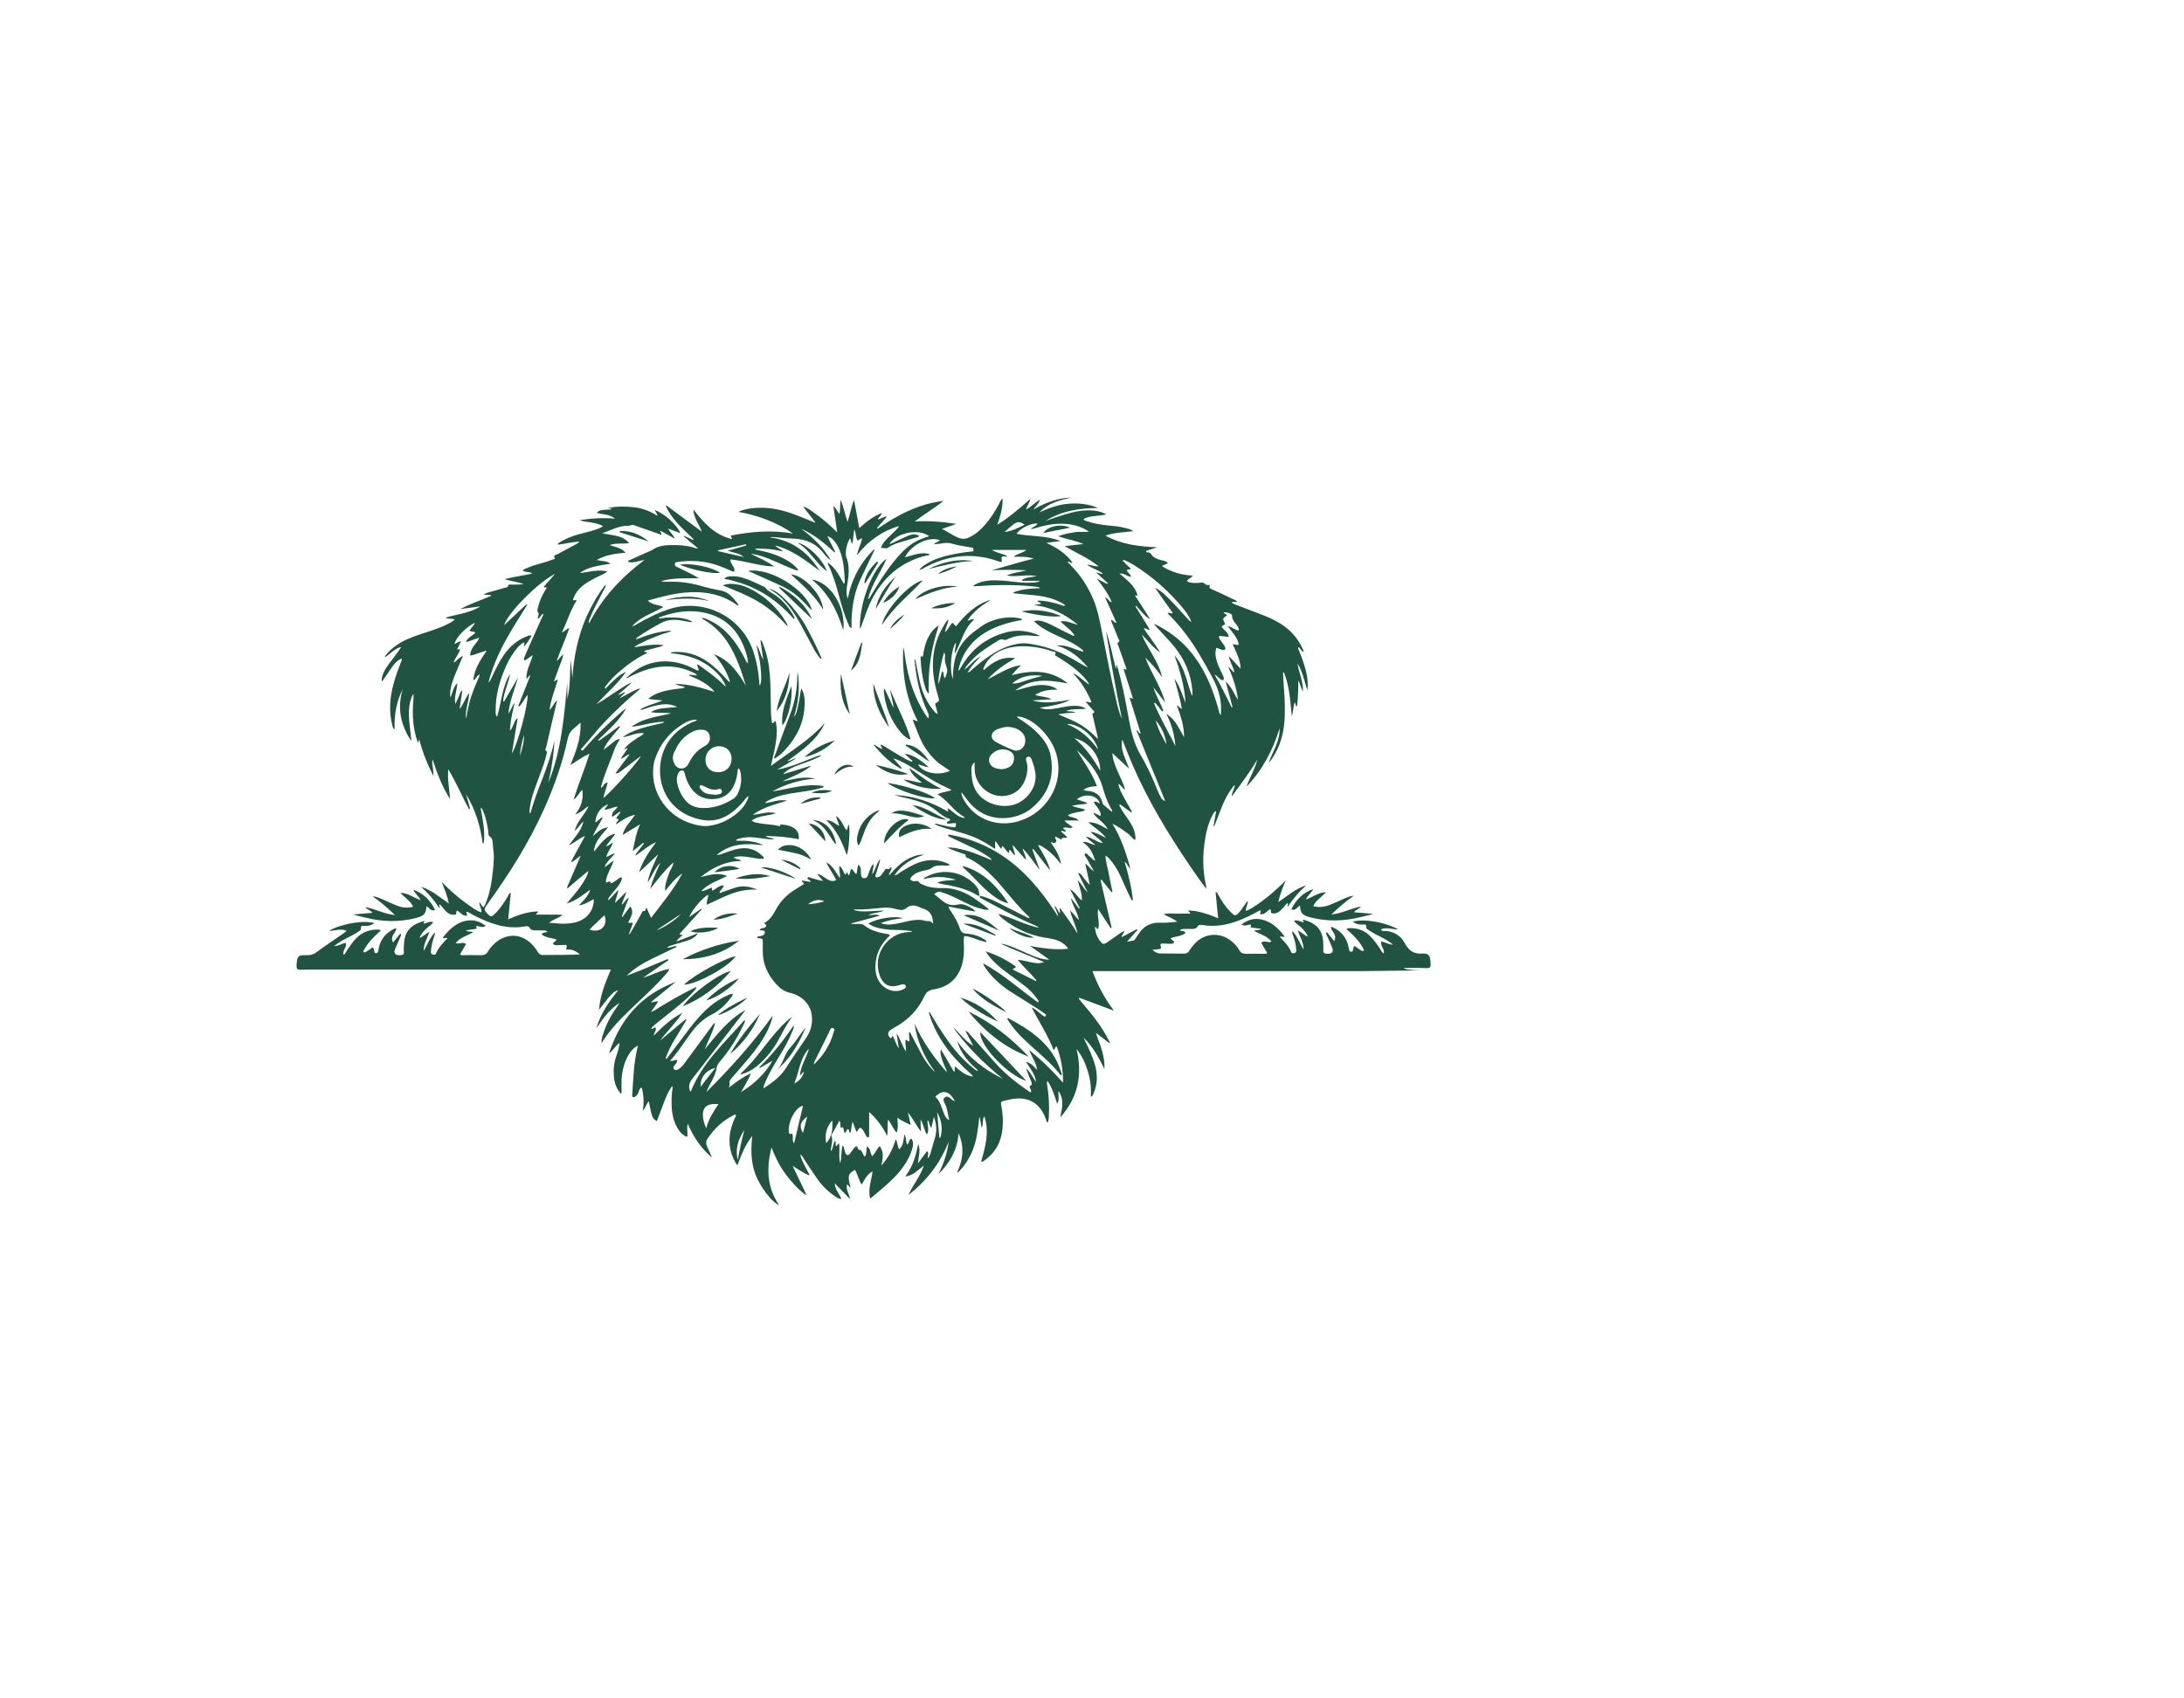 <?xml version="1.0" encoding="utf-8"?>
<!-- Generator: Adobe Illustrator 24.2.3, SVG Export Plug-In . SVG Version: 6.00 Build 0)  -->
<svg version="1.1" id="Layer_1" xmlns="http://www.w3.org/2000/svg" xmlns:xlink="http://www.w3.org/1999/xlink" x="0px" y="0px"
	 viewBox="0 0 595.3 841.9" style="enable-background:new 0 0 595.3 841.9; fill: #215342;" xml:space="preserve"
	 height="350" width="450" transform="translate(-115, -19)">
<g>
	<path d="M357,463c2.9,0.6,5.6,1.8,8.3,3.1c4.7,2.3,9.3,4.7,13.9,7c0.8,0.4,1.5,0.9,2.6,1c-0.2-0.4-0.3-0.6-0.4-0.7
		c-4.6-4.2-8.4-9-12.4-13.7c-2.4-2.9-4.9-5.7-7.7-8.3c-2.9-2.7-6-5-9.5-6.8c-0.7-0.4-2-0.3-1.8-1.8c0-0.4-0.8-0.4-1.2-0.6
		c-2.6-0.9-5.3-1.8-7.8-3c2.5-0.3,4.9,0.4,7.3,0.9c2.5,0.6,4.9,1.3,7.3,2.3c2.4,0.9,4.7,1.9,7.3,3c-0.3-0.9-0.8-1.2-1.3-1.5
		c-2.9-2.1-6.1-3.8-9.4-5.3c-3-1.4-6.1-2.9-9.1-4.3c-0.7-0.3-1.5-0.6-2-1.4c1-0.3,1.8,0,2.7,0.2c15.7,3.1,28.6,11.2,39.2,23
		c4.1,4.6,7.8,9.5,11.2,14.7c0.5,0.7,1,1.5,1.7,2.6c-0.2-2.2-1.5-3.5-1.8-5.5c1.3,1.2,1.5,2.7,2.6,3.7c0.5-0.8-0.5-1.6,0.1-2.5
		c3,4.2,6.1,8.2,8.6,12.7c-0.5-3.9-2.7-7.3-3.6-11.4c1.8,1.4,2.6,3.1,4.4,4.7c-0.8-4.2-3.3-7.3-4-11c1.3,1.8,2.7,3.5,4,5.3
		c0.1-0.1,0.3-0.2,0.4-0.2c-1.6-3.1-3.2-6.2-4.8-9.4c2.4,1.3,3.6,3.7,5.8,5.6c0.3-3.6-1.3-6.6-2-10.1c2,2.1,3,4.3,4.9,6
		c-1.6-3.2-3.2-6.4-4.8-9.6c1.8,0.3,2.2,1.7,3,2.7c0.9,1.1,1.7,2.3,2.9,3.2c-0.7-3.4-1.5-6.7-2.3-10.5c1.8,1.1,2.6,2.9,4.3,3.7
		c-1.2-2-2.4-4.1-3.5-6.2c-0.4-0.8-1.6-1.8-0.9-2.4c0.9-0.7,1.5,0.8,2.2,1.3c0.9,0.6,1.5,1.6,2.9,2.2c-1.3-3.7-2.6-7-6.2-9.1
		c1.3-0.6,2.2,0,3.1,0.3c0.9,0.3,1.7,0.8,3.2,1c-1.7-1.4-3.1-2.6-4.8-4c2-0.1,3,1,4.2,1.4c1.2,0.5,2.2,1.5,4.2,1.5
		c-1.9-2.2-4.1-3.4-6.2-5.5c3.2,0.4,5.4,1.9,7.8,3.1c-2.2-3.1-5.6-5-8.8-7.8c3.9-0.1,6.5,1.8,9.7,3.5c-1.8-3.6-5.4-5-7.2-8.1
		c1.4,0,2.2,1.2,3.6,1.4c0.3-1.5-0.5-2.5-1.2-3.6c-0.6-1.1-1.6-2-2.2-3.2c1.3-0.7,2.1,0.5,3.1,0.6c-1.4-4.1-7.3-5.2-11.5-2
		c1.7,0.6,3.4,1.2,5.3,1.8c-1.4,0.9-2.6,0.6-3.8,0.8c-1.2,0.2-2.3,0.3-3.9,0.6c2.3,1.1,4.5,1.1,6.7,2c-1.4,1.1-3,0.9-4.5,1.3
		c-1.4,0.4-3,0.5-4.2,1.6c1.6,1,3.7,0.7,5.4,2.4c-2.5,0-4.5,0-7.1,0c1.2,1.8,3,2.1,4.1,3.5c-1.6,0.7-3.2-0.5-4.7,0.2
		c0,0.9,1.1,0.8,1.4,1.6c-0.8,0.6-1.6-0.4-2.5-0.1c0.7,1.3,2.3,1.9,3.1,3.3c-1.1,0.4-2.4-0.4-3.1,0.9c0,0-0.6-0.2-0.8-0.4
		c-0.6-0.3-1.3-0.7-1.9-1c-0.5,0.4-0.2,0.7,0,1.1c0.3,0.6,0.7,1.1,0.1,1.7c-0.6,0.6-1.1,0.4-1.7,0.1c-0.2-0.1-0.5-0.2-0.7,0.2
		c1.8,2.4,3.4,5,4.4,8c0.3,0.8,0.5,1.6,0.6,2.6c-2.5-3.3-5.3-6.3-8.9-8.5c-0.7-0.4-1.3-1-2.5-0.9c2.5,4.1,4.9,8.1,6.1,12.6
		c-2.8-3.6-5.6-7.1-8.4-10.7c-0.2,0.1-0.3,0.1-0.5,0.2c1.2,3.4,2.4,6.7,3.7,10.1c-2.9-3.5-5.3-7.4-8.5-10.6c0.3,1.9,1.6,3.5,1.6,5.7
		c-2.1-2.4-4.1-4.7-6.5-7.4c0,2,1,3.3,1.1,5.1c-1.3-0.6-1.6-2.1-2.6-2.7c-0.7,0.3,0,1.1-0.5,1.5c-1.3-0.8-1.9-2.5-3.1-3.4
		c-0.6,0.3-0.2,0.9-0.6,1.4c-1.2-1-1.6-2.6-2.9-3.8c-0.5,1.3,0.2,2.5-0.3,3.8c-1.7-1.2-3.5-2.3-5.2-3.3c-4.3-2.5-9-4.1-13.8-5.4
		c-3.1-0.8-6.2-1.7-9.2-2.8c-0.5-0.2-1-0.4-1.8-0.8c1.4-0.4,2.4,0.2,3.3,0.4c1.9,0.4,3.7,0.9,5.6,1.1c1.7,0.2,1.7,0.2,1.9-1.9
		c-1.5-0.3-3,0.4-4.5,0.1c-0.2-1.2,1.1-1.1,1.5-1.7c0.1-0.3,0.1-0.4-0.1-0.5c-2.7-0.8-4.7-2.5-6.8-4.2c-3.9-3.2-8.7-4.7-13.5-5.9
		c-2.5-0.6-5-1.1-7.4-1.8c9.7,0.3,18.5,3.4,26.7,8.2c0.6-0.6-0.4-0.9,0-1.6c2.8,1.5,4.7,4.5,8.5,4.8c-0.4-0.7-0.9-0.8-1.3-1.1
		c-1.7-1.1-3.2-2.4-4.6-3.8c-2.3-2.4-4.6-4.9-7.6-6.9c2.2-1.1,4.5-1.1,6.9-2.1c-3.5-1.7-6.8-3.2-9.9-5.1c-3.1-1.9-6.1-3.8-9.2-5.7
		c-3.1-1.9-6.2-3.8-9.9-4.9c1.4,1.6,2.9,3.2,4.3,4.8c-0.1,0.1-0.2,0.3-0.4,0.4c-5.3-2.8-9.5-7-13.7-12c1.9,0.5,2.8,1.8,4.3,2.2
		c0.1-0.9-0.7-1.3-0.8-2.2c2,0.5,3.4,1.9,5.1,2.8c1.7,1,3.4,2.1,5.2,3.1c1.7,1,3.4,2,5.3,2.6c0.1-0.1,0.2-0.3,0.3-0.4
		c-1.2-1.1-2.4-2.2-3.9-3.5c3.3,0.1,7.5,2.5,11.9,6.6c-2-0.1-3.5-1.2-5.3-1.3c2.6,4.3,10.2,5.7,15.9,3.1c-1.8-1.2-3.6-2.4-5.3-3.6
		c-1.7-1.3-3.2-2.9-4.6-4.5c-1.3-1.6-2.5-3.3-3.5-5.1c-1-1.9-1.9-3.9-2.7-5.9c-0.8-2-1.6-4-2.4-6.1c1-0.4,1.4,0.8,2.5,0.5
		c-6-11.4-7.8-23.5-7.2-36.6c0.6,1.9,0.7,3.3,0.9,4.8c0.2,1.6,0.5,3.1,0.8,4.7c1.6,8.4,4.4,16.3,9.1,23.6c0.3,0.5,0.7,1.1,1.1,1.6
		c0.1,0.2,0.3,0.4,0.6,0.6c0.4-1.3,0-2.3-0.5-3.4c-3.7-7.8-5.5-16.2-6.3-24.7c0-0.5-0.1-0.9,0.2-1.5c0.7,3.7,1.4,7.3,2.2,10.9
		c1.2,5.4,3.3,10.4,6.8,14.6c0.6,0.7,1.1,1.6,2.2,1.9c-0.5-1.8-0.9-3.5-1.3-5.1c2.3-1.4,2.2-1.3,1.4-4c-3.8-12.3-3.7-24.3,3.4-35.5
		c0.5-0.7,0.8-1.6,1.8-2.2c-0.2,2.2-1.4,3.9-1.7,6.3c1.7-1.5,2.3-3.3,3.6-4.6c1,0.1,0.9,1.3,1.9,1.6c4.6-5.7,9.8-11,17.3-13.1
		c-4.4,2.7-8.6,5.6-11.6,10.2c1.2,0.4,1.9-1.1,3.2-0.4c-5.1,4.6-6.3,11.3-9.5,16.9c-0.3-1.9,0.6-3.6,0.5-5.5
		c-2.4,3.3-3.3,13.7-1.5,18c0.1-14.7,5.1-19.7,14.1-26c5.9-4.2,14.8-5.5,20.3-3.6c-0.4,0.7-1.1,0.6-1.7,0.7
		c-5.7,1.1-11.2,2.8-16.2,5.7c-7.3,4.3-12,10.6-13.8,19c0.7,0,0.7-0.5,0.9-0.8c0.2-0.3,0.4-0.7,0.6-1c5-8.7,12.3-14.3,22-17
		c5.9-1.6,11.5-0.8,17.1,1.7c-0.5,0-1,0.1-1.4,0.1c-0.6,0-1.1,0-1.7-0.1c-4.6-0.5-9.1-0.4-13.4,1.8c-0.5,0.3-1.1,0.3-1.6,0.1
		c-1-0.4-1.9-0.1-2.7,0.4c-4.9,3.1-10,6.1-13.9,10.6c-1.1,1.2-2.2,2.4-2.9,3.9c2.9-2.1,4.9-5.1,8.2-6.7c-1.2,1.2-2.4,2.5-3.5,3.7
		c-1.1,1.2-2.1,2.6-3.1,4.4c0.9-0.2,1.3-0.7,1.7-1c2.9-2.6,5.9-5.1,9.2-7.3c4.6-3.1,9.4-5.4,15-6.1c3.1-0.4,6,0.3,9,0.9
		c7.2,1.4,13.6,4.6,19.8,8.3c1.6,0.9,3.2,1.9,5,2.7c-4.2-5-9.1-9.1-15.5-10.9c4.8-0.6,8.7,2,13.2,3.1c-0.1-0.8-0.6-1.1-1-1.4
		c-2.9-2.3-6.2-3.9-9.6-5.5c-3.3-1.5-6.7-3-9.8-5c-1.4-0.9-2.7-1.9-4.1-3.3c1.6-0.5,2.8-0.3,4,0c2.1,0.6,4,1.5,5.9,2.5
		c2.8,1.5,5.7,2.9,8.6,4.3c0.5,0.2,0.9,0.7,1.6,0.3c-1.7-2.8-4.5-4.4-6.9-6.9c1.7-0.5,3.1,0,4.5,0.4c1.4,0.4,2.7,0.9,4.1,1.2
		c-6.4-5.2-13.4-8.9-21.9-9.7c1.2-0.2,2.4-0.5,3.6-0.7c-0.2-0.9-1.3-0.6-1.6-1.2c0-0.3,0.3-0.4,0.5-0.4c3.5,0.1,6.8,0.9,10.1,1.9
		c0.9,0.3,1.8,0.8,2.9,0.7c-0.1-0.7-0.7-0.8-1.1-1.1c-4.3-2.5-9-3.6-13.9-4.1c-3.2-0.3-6.4-0.6-9.5-0.9c-0.4,0-0.8,0.1-1.2-0.5
		c4.3-1.7,8.7-2,13.4-2.1c-0.9-0.8-1.8-0.7-2.6-0.8c-9.9-1.1-19.8-0.9-29.7-0.2c-0.3,0-0.6,0-1-0.2c2.3-1.6,5-2.3,7.7-2.6
		c4.6-0.4,9.1,0.2,13.6,0.7c3.1,0.4,6.2,0.5,9.3,0.2c0.8-0.1,1.6-0.1,2.5-0.8c-3.1,0-5.9,0-8.7,0c0-0.2-0.1-0.4-0.1-0.5
		c2.2-1.3,4.8-1.3,7.3-1.8c-4.9-1.1-10,0.6-14.9-0.3c3.1-1.5,6.5-1.6,9.7-2.6c-5.7-0.3-11.5-0.3-17.2,0c6.9-1.9,13.8-4.1,20.9-5.8
		c-3.2-1-6.5-1-10-0.9c1.8-1.7,4.3-1.6,6.3-3.4c-5.9,0-11.3,0-17.1,0c2.5,1.5,5.2,1.8,7.6,3c-0.5,0.5-1,0.3-1.4,0.2
		c-1.1-0.1-1.6,0.2-1.3,1.5c0.2,1.4,0,1.5-1.5,1c-2.6-0.9-5.2-1.7-7.9-2.1c-10.2-1.7-19.7,0.3-28.7,5.1c-0.7,0.4-1.4,1-2.8,1.2
		c1.3-1.6,2.7-2.5,4.1-3.3c3.9-2.3,8.2-3.5,12.6-4.4c3.4-0.7,6.8-1.2,10.2-1.5c0-1.7,0-1.8-1.6-2c-3.2-0.5-6.3-1-9.4-1.9
		c-1.8-0.5-3.7-0.2-5.5,0.1c-0.9,0.1-1.9,0.2-3.1,0.3c0.9-1.1,2.2-1.1,3-2c-5.4-2.1-14.1,2-17.4,8.5c2.2-0.6,4.2-1.3,6.2-1.7
		c2-0.4,4-0.6,6.3,0.2c-0.8,0.7-1.5,0.5-2.2,0.7c-11.8,2.9-20.3,10.1-26.1,20.6c-2.3,4.2-3.8,8.8-5.4,13.3c-0.3,0.7-0.4,1.5-1.1,2.2
		c-0.3-12.6,6.2-29.8,13.3-34.7c-3,6.8-7.5,12.8-9.3,20.2c1-0.6,1.2-1.4,1.7-2.2c3.5-5.9,7.2-11.7,11.6-17.1
		c2.8-3.4,5.8-6.6,9.6-8.9c2.3-1.4,4.9-2.3,7.5-3.1c-5.4-3.9-15.8-1.9-19.8,3.8c0.9,0,1.6-0.5,2.3-0.8c2.3-1.1,4.6-2.2,7-3.2
		c1.8-0.8,3.6-1.1,5.6,0.1c-0.8,0.7-1.7,0.8-2.5,1c-2.7,0.8-5.4,1.6-8,2.4c-1.7,0.5-3.3,1.3-4.8,2.2c-1.1,0.7-1.1,0.6-2.7,0.3
		c-0.3-0.1-0.6,0.3-1-0.1c0.8-2.3,2.4-3.9,4.1-5.6c1.7-1.7,3.6-3.1,4.9-5.2c-8.3,2.5-15.2,7.2-20.9,14.5c0.5-3.3,2.1-5.6,2.5-8.3
		c-1,0-1.4,0.9-2.3,1c-0.9-1.5-0.6-3.4-1.5-5.4c-0.7,2.5-0.4,4.9-1.1,7.1c-0.7-0.9-0.6-1.9-1-2.8c-1.5,1.9-2.8,7.2-1.9,9.4
		c1.8,4.6,1.2,9.3,0.4,13.9c-0.4,2.2-0.5,4.4,0.3,6.7c1.8-9.5,6.1-17.6,13-24.5c0.4,0.7-0.1,1.1-0.3,1.5c-2,4.1-3.9,8.2-5.9,12.3
		c-3.3,6.6-4.6,13.6-4.9,20.8c-0.1,1.4,0,2.8,0,4.4c-1.1-0.3-1.2-1-1.4-1.5c-2.2-4.8-3.6-9.9-5-15c-1.4-5.2-2.9-10.3-5.3-15.1
		c-0.1-0.2-0.3-0.4,0.1-0.7c3.7,2.6,5.6,6.5,7.7,10.4c0.7-0.5,0.5-1.1,0.5-1.6c-0.2-4.4-0.5-8.8-1.8-13c-0.8-2.7-2-5.2-4-7.3
		c-0.7-0.7-1.5-1.4-2.8-1.6c1.3,2.6,2.6,5.1,3.9,7.7c-0.1,0.1-0.2,0.2-0.3,0.3c-5-4.7-10.3-9-16.6-11.8c5.9,4.3,11,9.3,14.7,15.6
		c-1.3-0.8-2.3-1.8-3.2-3c-3.8-5.1-8.9-7.5-15.3-7.7c-3.1-0.1-6.2-0.4-9.3-0.7c-0.7-0.1-1.4-0.2-2.4,0.1
		c11.2,1.4,18.9,7.5,24.7,16.6c-6.8-5-13.4-10.4-22.1-12.6c1.1,1.3,2.6,1.6,3.9,3c-4.8-1.2-9.2-1.6-13.9-1.4
		c0.6,0.7,1.3,0.7,1.9,0.8c4.8,0.9,9.5,2.4,13.7,4.8c2.2,1.3,4.3,2.7,5.9,5c-0.6,0.4-1.1,0-1.6-0.1c-3.4-1.2-6.6-2.8-9.9-4.2
		c-3.9-1.7-7.8-3.3-12.1-3.8c3.9,2,8.1,3.7,11.7,6.3c-7.4-0.1-14.4-2.8-21.8-3.5c-0.1,2.3,2.4,3.6,2,5.9c-0.8,0.4-1.4-0.2-2-0.4
		c-3.2-1.4-6.5-2.8-9.9-3.6c-5.4-1.3-10.9-1.4-16.4-0.6c-0.6,0.1-1.1,0.2-1.2,0.9c-0.1,0.6,0.2,1.1,0.7,1.4c1.7,0.8,3.5,1.6,5.2,2.5
		c2,1,4,2,6,3.2c-6.3,0.3-12.6-0.4-18.7,1.5c1.2,0.4,2.5,0.3,3.8,0.3c5.2-0.2,10.4,0.5,15.4,1.9c3.4,1,6.8,1.8,10.3,2.4
		c2,0.4,3.8,1.3,5.2,2.8c1.4,1.3,2.6,2.8,3.7,4.4c-0.4,0.5-0.7,0.1-1-0.1c-7.9-5.6-16.7-6.9-26-6c-6.1,0.6-11.9,2.2-18,3.9
		c2.1,2.3,5.1,1.9,7.7,3.2c-5.2,3.1-11.1,4.7-15.5,9.5c1.4-0.2,2-0.8,2.7-1.2c5.3-3,10.7-5.7,16.5-7.5c16.6-5,35.8,3.9,41.3,22.5
		c1.3,4.3,2.1,8.7,2.5,13.2c0.1,0.8-0.1,1.6,0.3,2.4c0.9-1.5,0.9-4.4,0.3-9.9c-0.4-3.4-1.3-6.7-1.9-10.1c1.7,2.2,1.8,4.9,3.3,7.2
		c-0.5-3.2-0.9-6.4-1.4-9.7c1,0.5,1,1.3,1.3,2c2,4.9,3,10.1,3.4,15.4c0.4,5.5,0.4,11,0.5,16.5c0,2.4,0.1,4.9,0.6,7.3
		c0.9,0.1,0.8-1.1,1.8-1c1.6,7.4-0.8,14.5-2.4,22.2c9.4-7,19.1-12.8,26.7-21.2c-3.8,8.4-11.2,13.4-18.7,18.9c2-0.2,3-1.5,4.5-1.4
		c-3.1,1.8-6.2,3.7-9.4,5.5c7.6-1.2,14.4-4.9,21.6-7.2c0.1,0.7-0.5,0.7-0.8,0.9c-0.3,0.2-0.7,0.4-1.1,0.5c-2.8,1.4-5.8,2.3-8.7,3.4
		c-2.9,1.1-5.8,2.2-8.1,4.7c4.7-1.4,9.4-2.9,14.1-4.3c-4.3,3.7-9.6,5.4-14.6,7.9c5.5-1.1,10.8-2.8,16.5-1.4
		c-7.5,0.5-14.6,2.6-21.2,6.3c8.4-1.2,16.7-4.2,25.4-2.6c-0.2,0.8-0.8,0.8-1.3,0.9c-4,1.2-8.1,1.7-12.2,2.3
		c-4.4,0.6-8.7,1.4-12.7,3.3c-1,0.5-2.1,0.8-3,2c3.8-0.6,7.3-2.1,11-1.3c-5.9,1.9-11.9,3.2-17,7c3.7-0.2,7.3-1.9,11.5-0.8
		c-4.2,1.5-8.4,1.1-12,3.6c1,1,2.2,1.1,3.3,1.3c3.4,0.7,6.9,0.6,10.2,1.5c0.8,0.2,0.6-0.8,0.8-0.8c2.4,0.1,4.8,0.5,6.8,1.9
		c1.8,1.2,2.4,3.1,2.2,5.4c-5.5-1.1-10.9-1.5-16.4-1.6c1.1,1.2,2.9,0.5,4.1,1.7c-3.5,0-6.7-0.7-10-1c-2.7-0.3-5.3,0-7.8,0.8
		c-0.4,0.1-0.8,0.2-1,0.8c2.3,0.2,4.6-0.1,6.8,0.3c2.3,0.4,4.5,0.7,6.6,2c-8.1-1.1-16-1-23,4.8c1.7,0,2.8-0.6,4-1
		c2.1-0.7,4.2-1.6,6.4-2c4.8-1,9,0.1,12.5,3.7c0.3,0.3,0.6,0.5,0.5,1.2c-4.9,0.3-9.8-2.2-15-0.7c1.1,1.1,2.7,0.7,4,1.8
		c-8,0-14.5,3.3-20.4,8c4.2-1,8.4-2.5,13.2-0.6c-4.5,2.4-9.2,3.7-12.8,7.5c2.1,0,3.5-1.3,5.2-1.6c0.5,0.4-0.2,0.9,0.2,1.4
		c1.9-0.7,3.3-2.7,5.8-2.6c-0.4,1.5-1.7,2.2-2.2,3.5c0.5,0.5,1,0,1.5-0.2c2.1-0.7,4.2-1.5,6.4-2.2c3.7-1.2,7.3-0.5,10.9,1
		c-4.2-0.2-8.3,0.4-12.2,1.8c-3.1,1.1-6.1,2.5-9,3.9c-1.2,0.6-2.4,1.1-3.9,1.8c-0.1-1.9,0.7-3.4,0.8-5c-2.5,1-8.1,7.5-9.5,11.1
		c2.1-1.5,4-2.8,5.9-4.1c0.1,0.1,0.2,0.2,0.3,0.3c-3.7,4.1-7.4,8.1-11,12.2c0.3,0.8,0.9-0.1,1.4,0.4c-0.6,1.2-2.1,1.7-2.9,3.3
		c3.8-1.4,7.3-2.8,10.7-4.1c-1.4,2.1-3.5,3.1-5.7,3.8c-2.2,0.7-4.4,1.3-6.7,2c-1,0.3-2,0.5-3,1.4c1.8,0.1,3.1-0.8,4.7-0.9
		c0,0.8-0.6,0.8-1,1c-3.6,1.7-7.2,3.5-10.8,5.2c-4.7,2.3-9.2,4.9-12.9,8.6c6.9-2.5,13.6-5.6,20.4-8.3c0.1,0.2,0.2,0.4,0.3,0.6
		c-4.2,2.9-8.3,5.7-12.5,8.6c4.4-1.1,8.3-3.6,12.9-4.3c-0.2,1.1-0.9,1.6-1.4,2.3c-3.4,4-7.1,7.6-10.9,11.2
		c-3.6,3.4-7.2,6.8-10.7,10.3c-3.9,3.8-7.3,8-10.6,13c0-2.3,0.7-4,1.2-5.6c0.6-1.7,1.3-3.5,2.1-5.1c0.8-1.6,1.7-3.2,2.7-4.8
		c1-1.5,2.1-3,3.1-4.5c-2.5,1.5-4.6,3.5-6.5,5.7c-1.9,2.2-3.4,4.6-5.1,7c2-7.2,6.1-13.1,10.8-18.9c-1.7,0.4-2.8,1.3-5.1,4
		c-1.4,1.7-2.7,3.5-4.4,5.7c0.6-7.3,3.1-13.5,5.9-20c-1.3,0-2.3,0-3.2,0c-33.6,0-67.2,0-100.8,0c-15.3,0-30.5,0-45.8,0
		c-1.4,0-2.7,0.1-4.1,0.1c-1.6,0-1.9-0.4-1.9-2c0-0.5,0-1,0.1-1.4c0.2-3.3,1.1-4,4.4-3.8c2,0.1,3.9-0.3,5.4-1.5
		c4.6-3.4,9.4-6.6,14.2-9.9c0.2-0.1,0.3-0.3,0.6-0.7c-2.9-1.3-5.7,0.1-8.6,0c6-3.5,17.2-5.4,22.5-3.8c-1.6,1.1-3.1,1.5-4.8,1.4
		c-1.1-0.1-2.1-0.3-1.9,1.4c0.1,0.7-0.8,1.1-1.4,1.5c-1.8,1.3-3.9,2.2-5.9,3.3c-2,1-3.9,2.1-6,3.8c2.3-0.1,3.9-1.3,5.8-1.6
		c0.8,2.2-1.9,3.7-1.1,5.9c0.9-0.4,1.1-1.3,1.6-2c1.5-2.3,3.1-4.7,5.1-6.6c2.9-2.8,6.5-4,10.5-3.9c0.4,0,0.8,0,1.2,0.5
		c-3.4,3-6.6,6.2-8.7,10.4c0.5,0.6,1.1,0.4,1.5,0.1c0.6-0.4,1.2-0.8,1.8-1.2c1.7-1.3,1.7-1.3,2.2,0.9c0.1,0.5,0.2,1,0.8,1
		c0.5,0,0.9-0.3,1.1-0.8c0.2-0.5,0.2-1.1,0.3-1.6c1-4.8,3.9-8,8.2-9.9c0.1,0,0.3,0.1,0.6,0.1c-0.4,2.2-3.3,3.8-1.7,6.9
		c1.3-1.6,2.5-3,3.6-4.4c0.7,0.5,0.3,0.9,0.2,1.3c-0.8,2-1.7,3.9-2.6,5.9c-0.4,1-0.9,2,0,2.9c0.8,0.8,1.9,0.6,3,0.5
		c1-0.1,1.3-0.6,1.2-1.6c-0.2-1.5,0-3,0.1-4.5c0.3-5,2.9-8.3,7.6-10c0.6-0.2,1.2-0.4,1.8-0.6c0.2-0.1,0.4-0.1,0.7-0.1
		c-0.2,0.4-0.3,0.8-0.5,1.3c1.6-0.2,3-1.4,4.8-0.8c-0.9,1.6-2.6,2.3-3.7,3.5c-1.2,1.2-2.3,2.4-3.1,4.4c1.9-0.8,3-2.1,5-3.1
		c-1.2,3.4-3,6.1-2.9,9.5c1.8-3,3-6.4,5.5-9.2c0.2,1.3-0.4,2.1-0.6,3c-0.7,2.1-1.2,4.3-1.3,6.6c0,0.6,0.1,1.1,0.8,1.3
		c0.7,0.2,1.4,0.3,1.7-0.4c1.2-3,3.5-5.3,5.7-7.6c-0.9-0.6-1.5,0.4-2.4-0.2c3.3-4.3,7-7.9,12.6-8.6c3.2-0.4,6.1,0.6,8.8,2.7
		c-1.5,0.9-2.7,0.4-3.9,0.1c-0.6-0.1-1.2-0.3-0.7,0.8c0.3,0.6-0.3,0.6-0.6,0.6c-1.5,0.2-3,0.4-4.7,0.7c1.1,1,2.4,0.3,3.6,0.9
		c-2.9,1.8-6.3,2.5-8.6,5.3c0.9,0.6,1.8,0.2,2.6,0.1c0.8-0.1,1.6-0.3,2.5,0.5c-1,1.7-2,3.4-3,5.1c0.7,0.6,1.4,0.4,2,0.4
		c2.8,0,5.6-0.1,8.4,0c1.6,0,2.7-0.4,3.5-1.9c1.2-2,2.8-3.7,4.7-5.1c5.2-3.7,11.3-3.5,16.1,0.7c1.5,1.3,2.8,2.9,3.8,4.6
		c0.6,1,1.3,1.6,2.5,1.6c6.1,0,12.3,0,18.5-0.3c-2-1.5-4-2.8-6.6-2.3c-0.5-0.6-0.1-1,0-1.4c0.2-0.8-0.3-1-0.9-1
		c-1,0-1.9,0.1-2.9,0.1c-1,0-2.1,0.3-3-0.6c0.1-1,1.3-1.1,1.8-2.1c-2.4-1-5.3-0.8-7.4-2.6c0.6-1.3,1.9-0.7,2.8-1.3
		c-0.7-0.8-1.6-0.7-2.4-0.7c-1.1,0-2.2,0-3.4,0c-1.1,0-2.3-0.1-2.8-1c-0.8-1.4-1.8-1.1-2.9-0.9c-6.4,1.1-12.6-0.2-18.5-2.6
		c-2.7-1.1-5.3-2.3-7.8-3.7c-0.7-0.4-1.3-0.9-2.2-1c-0.5,0.6,0.5,1.2,0.1,1.9c-2.1,0.3-3.2-1.7-4.8-2.5c-0.9,0.5,0.1,1.7-1,2
		c-0.9,0.2-1.7,0-2.6-0.3c-1.2-0.5-2.1-1.5-2.9-2.4c-0.7-0.8-1.3-1.8-2.2-2.4c-0.5,0.7,0.3,1.1,0,1.7c-0.1,0.2-0.2,0.1-0.3-0.1
		c-2.5-3.8-5.5-7.3-8.9-10.3c5.2,1.5,9.1,5.1,13.8,8.3c-0.8-4-2.2-7.3-3.6-10.7c1.4,1.4,2.9,2.8,4.3,4.1c1.6,1.4,3.2,2.9,4.9,4.2
		c1.6,1.3,3.3,2.5,5,3.7c1.7,1.2,3.4,2.4,5.5,3.1c0.2-1.8-1-3.3-1-5c1,0.6,1,1.9,2,2.4c0.8-0.8,1.1-1.9,1.5-2.9
		c1.9-4.8,2.7-9.9,3.2-15c0.4-3.8,0.8-7.7,0.1-11.5c-0.3-2,0.4-4.4-1.9-5.9c-0.5-0.3-0.4-1.6-0.5-2.5c-0.5-3.2-1.1-6.5-2.4-9.5
		c-0.3-0.7-0.4-1.5-1.4-2c1,5.5,2.2,10.9,1.7,16.5c0,0.5,0,1-0.6,1.3c-1.2-8.7-3.6-16.9-8.3-24.5c0.7,2.4,1.4,4.8,2,7.2
		c-0.2,0.1-0.4,0.1-0.5,0.2c-1.9-3.2-3.3-6.6-5-9.9c-1.7-3.3-3.4-6.7-5.3-9.9c-0.5,5,0.6,9.9,0.9,14.8c-3.8-5.9-6.3-12.5-8.7-19.6
		c-0.4,1.8,0.1,3.1,0.2,4.3c0.1,1.3,0.3,2.6,0.3,4c-3-5.8-5.4-11.8-7.1-18.4c-0.2,0.8-0.3,1.1-0.4,1.5c-0.2,0.1-0.3,0.1-0.4-0.1
		c-2.2-6.3-2.7-12.8-2.2-19.4c0.1-1.3,0.3-2.6,0.1-4.5c-1.2,2.1-1.6,3.8-1.9,5.6c-0.6,4-0.2,8,0.3,12c0.2,2,0.5,3.9,0.6,5.9
		c-5.3-7.9-7.1-16.4-4.3-25.7c-3.2,6.2-4.2,12.8-4,19.9c-0.9-0.6-0.9-1.3-1.1-1.9c-1.8-7-1.3-13.9,0.6-20.8c0.9-3.4,2.1-6.7,3.4-10
		c0.3-0.7,0.7-1.4,0.7-2.5c-2.6,1-4,3-5.4,5c-1.4,2-2.8,4.1-4.4,6.5c-0.4-1.7,0.1-2.9,0.6-4.1c0.8-2,2.1-3.8,3.4-5.5
		c1.9-2.5,3.8-4.9,5.5-7.6c-3.2,0.7-5.3,3.3-8,5.1c-0.1-0.8,0.4-1.1,0.7-1.5c2.8-3.3,6.3-5.6,10.2-7.4c3.8-1.7,7.8-2.9,11.7-4.2
		c3-1,5.9-2,8.7-3.5c1.1-0.5,2.1-1.1,3.2-2.1c-1.6-0.7-3.2-0.1-4.6-0.9c5.8-1.8,12-2.2,17.3-5.6c-3.3,0.4-6.6,0.9-9.9,1.3
		c4.8-2.6,10.1-4.3,15.4-6.6c-1.2-0.9-2.5,0-3.8-0.8c0.9-0.3,1.6-0.6,2.2-0.8c2.7-0.8,5.4-1.5,8.1-2.3c0.7-0.2,1.6-0.1,1.9-1.2
		c0.2-0.7,1-0.4,1.5-0.4c2,0,4.1,0,6.1-0.2c-2.9-1.2-6-1.4-9.5-2.5c4.8-1.3,9.2-1.7,13.7-2.8c-1.4-1.1-3.3-0.5-4.7-1.4
		c0.5-0.8,1.4-1,2.1-1.3c2.6-1.2,5.4-1.9,8.2-2.7c1.6-0.5,3.2-1,4.8-1.6c0.4-0.1,1-0.4,0.8-0.7c-0.9-1.3,0.3-1.4,1-1.7
		c3.2-1.7,6.3-3.4,9.5-5.1c0.6-0.3,1.2-0.7,1.8-1.3c-3.7,0.1-7.2,1.1-10.8,1.5c0-0.8,0.7-1,1.2-1.3c2.8-1.8,5.9-2.9,9-3.8
		c3.1-0.9,6.2-1.5,9.2-2.6c1-0.4,2-0.6,3-1.5c-3.7-2.1-7.9-1.7-11.7-2.9c5.8-1,11.7-1.3,17.6-0.8c-2.6-2.2-5.9-2.1-9-2.8
		c1.4-1.5,1.6-1.5,7.4-1.8c-0.1-0.6-0.5-0.4-0.8-0.4c-0.4-0.1-0.8-0.1-1.1-0.2c4.2-1,8.4-0.9,12.6-0.5c4.2,0.4,8.2,1.9,12,4.3
		c-0.2-1.4-1.1-1.9-1.4-2.8c4.4,1.3,11.3,7.4,12.7,11.4c-2-0.8-3.8-1.4-6.1-2.3c1.2,2.1,2.7,3.2,3.4,5c-2.4-1.3-4.7-2.5-7.2-3.9
		c-0.2,0.9,0.7,1.1,0.6,1.8c-0.2,0.2-0.4,0.1-0.7,0c-4.4-1.5-8.7-3.1-13.1-4.6c-0.5-0.2-0.5-0.2-2.1,0.3c-0.2,0.1-0.5,0-0.7,0
		c-4.6,0-8.6,2.3-12.8,3.8c2.3,0.4,4.6,0.7,6.9,1.2c2.4,0.5,4.5,1.5,6.5,3.6c-3.3,0.6-6.4-0.2-9.7,1c2.8,1,5.7,1.3,7.9,3.8
		c-5.2,0.4-10,1.1-14.3,3.6c2.2,0.6,4.6,0.3,6.9,1.8c-5.6,1-10.9,1.4-15.4,4.7c4.5-0.5,8.9-2,13.8-0.8c-1.4,1.1-2.8,1.6-4,2.2
		c-2.5,1.2-5,2.5-7.3,4.1c-3,2.2-4.7,4.4-5.8,7.7c0.4,0.8,1.2-0.3,1.8,0.4c-3.1,4.8-4.6,10.3-7.3,15.8c1.5-0.5,2.1-1.6,3.7-2.2
		c-1.9,5.6-4.3,10.7-6.3,16.4c1.4-1,1.9-2.4,3.3-3.3c-0.4,2.6-1.5,4.6-2.2,6.7c-0.7,2.2-1.6,4.3-2.4,6.5c1,0.2,1.1-0.8,1.9-0.7
		c-1.4,4.9-3.4,9.6-4.1,15c1.6-1.3,2-3.3,3.7-4.7c-0.9,4-1.7,7.6-2.6,11.2c-0.9,3.9-1.8,7.8-2.7,11.7c-0.2,0.8-1.1,1.8,0.3,2.4
		c0.1,0.1-0.1,0.9-0.2,1.4c-0.8,3.6-2.1,7-3.4,10.5c-1.8,4.9-3.8,9.7-4.7,14.8c-0.2,1.3-0.4,2.5-0.3,3.8c0.4,0.2,0.5,0,0.5-0.2
		c1.7-6,3.9-11.8,6.2-17.6c2.2-5.8,4.2-11.7,5.6-17.8c-0.3,7-1.5,13.8-3,20.6c6.5-15.9,7.8-32.8,9.4-49.6c0,2.7,0,5.4,0,8.1
		c1.6-6.4,1.2-12.9,1.7-19.4c0.3,3,0.6,6.1,0.8,9.1c0.7-10.7,2.8-21.1,7.2-30.9c2.5-5.5,5.5-10.7,9.2-15.5c0.4,0.9-0.2,1.5-0.5,2
		c-2.4,4.8-5.1,9.4-7.1,14.4c-0.3,0.8-0.9,1.5-0.5,2.8c6.5-12.7,15.9-22.7,27.4-31.4c-3.1,0.4-5.5,1.7-8.1,0.9c0-0.8,0.7-0.8,1.1-1
		c3.3-1.5,6.7-3,10.1-4.5c0.2-0.1,0.5-0.2,0.7-0.3c2.6-1.9,5.6-2.4,8.8-2.5c3.9-0.1,7.7,0.1,11.4,1.1c0.7,0.2,1.5,0.7,2.6,0.5
		c-2.5-2-4.7-3.9-7-5.9c0.1-0.1,0.1-0.2,0.2-0.3c1.4,0.7,2.8,1.4,4.5,2.2c0-0.8-0.5-1.1-0.8-1.4c-2.6-2.5-5.3-4.9-7.6-7.6
		c-2.1-2.4-4-5-5.3-8c0.4,0.1-0.1,0,0.2-0.2c0.1,0,0.2-0.1,0.2,0c5.7,4.2,11.4,8.5,17.4,12.9c-0.6-2.2-1.8-3.6-2.5-5.3
		c-0.7-1.7-1.6-3.2-1.6-5.7c5.2,6.9,10.7,12.7,19,14.7c0.2-0.5-0.1-0.7-0.2-0.9c-0.1-0.2-0.2-0.4-0.4-0.8c10.3-2,20.6-2.9,31-1
		c-8.2-5.7-17.4-9-27.2-10.8c3.7-1.6,7.6-2,11.5-2c6.2,0,12,1.6,17.7,3.8c2.9,1.1,5.7,2.3,9.1,3.7c-1.9-3.1-4.2-5.2-6.1-8.2
		c2.5,0.9,4.2,2.3,6,3.6c1.9,1.3,3.7,2.8,5.5,4.3c1.7,1.5,3.4,3.1,5.4,5c-0.7-4.5-1.3-8.5-1.9-12.6c0.1-0.1,0.3-0.1,0.4-0.2
		c0.8,1.1,1.6,2.3,2.5,3.7c0.7-2.3,0.2-4.5,0.7-7c1.5,3.7,2.1,7.2,3.4,10.9c1.3-3.8,1.7-7.4,3.2-10.8c0.9,4.5,1.7,9,2.6,13.9
		c3.5-3.2,6.9-5.8,11.2-7.5c-0.3,1.4-1.6,1.9-2,3.2c1.6-0.3,2.8-1.4,4.6-1.5c-1.7,1.9-3.3,3.8-5,5.7c0.1,0.1,0.2,0.3,0.3,0.4
		c9.9-6.9,20.5-12.4,32.7-13.8c-4.6,3.6-9.6,6.6-14.3,10.2c6.9-0.4,13.7,0.1,20.6,1.2c-2.4,0.8-4.7,1.7-7.1,2.5
		c3,1.4,5.5,3.4,8.5,4.5c1.7,0.6,3.3,0.5,4.9-0.3c3-1.4,5.5-3.5,7.7-6c2.8-3.2,5.1-6.7,7.1-10.5c0.5-0.9,0.8-1.9,1.8-2.9
		c0.2,4.6-1,8.6-2.6,13.1c6.1-3.7,11-8.1,16.4-12.8c-0.5,2.1-1.6,3.4-2.2,5.3c2.6-1.3,4.3-3.4,7-4.9c-0.8,2.2-2.3,3.3-3.3,4.9
		c5.8-3.4,12-5.7,18.8-6c-5.7,1.4-11.5,2.7-15.7,7.3c4.6-2,9.2-3.8,14.3-4.2c5-0.4,9.9,0.1,14.7,2.1c-9.3,0.1-18.2,1.4-26.2,6.5
		c2-0.7,4-1.5,6-2.1c4.8-1.6,9.6-3.1,14.7-3.2c3.7-0.1,7,0.5,9.6,2c-3.9,0.9-7.8,0.5-11.3,2.2c0.2,0.9,0.9,0.9,1.5,1.1
		c3.2,1.2,6.6,1.7,10.1,2.1c3.3,0.3,6.5,0.6,9.7,1.5c1,0.3,2.1,0.5,3.4,1.4c-4.8,0.6-9.3,0.6-13.9,2.2c8.2,4.5,16.8,5.4,25.7,5.8
		c-1.9,0.6-3.7,1.2-5.6,1.8c0,0.8,0.6,0.7,1,0.7c0.7,0.1,1.2,0.3,1.6,0.9c1,1.6,2.6,2.3,4.3,2.8c1.3,0.3,2.7,0.5,3.9,1.4
		c-0.6,1.1-2,0.8-2.8,1.8c4.7,2.9,9.7,4.4,15.2,4.6c-0.8,1.3-2.2,1.5-2.9,2.7c1.2,0.9,2.4,0.9,3.7,1c1.2,0,2.4-0.1,3.6-0.2
		c0.3,0,0.7,0,0.9,0.1c1.5,1.1,1.5,1.1,2.7,1.1c0.2,0,0.3,0.1,0.5,0.1c-0.2,0.7-0.6,1.3,0.5,1.8c3.7,1.6,7.3,3.3,10.9,5.1
		c0.7,0.3,1.5,0.5,2.2,1.4c-0.9,0-1.8,0-2.8,0c0.4,0.8,1.1,1,1.6,1.2c4.1,1.6,8.2,3.1,12.3,4.7c3.5,1.3,7,2.8,10.2,4.8
		c4.8,3,8.5,7,10.9,12.2c0.3,0.6,0.6,1.1,0.6,1.9c-1.2-0.4-1.4-1.8-2.6-2.4c-0.3,0.8,0.3,1.5,0.5,2.1c1.7,4.2,3.2,8.4,3.9,12.8
		c0.3,2.1,0.4,4.3,0.1,6.5c-1.5-4.5-2.3-9.2-4.9-13.3c0.7,4.6,2.9,9,2.7,13.8c-1.1-1.7-1.3-3.7-2.3-5.4c0,4.3-0.1,8.6-0.7,12.9
		c-1-0.3-0.4-1.5-1.1-2c-0.8,2.3-0.7,4.6-1.4,6.9c-0.8-7.3-1.1-14.8-3.9-21.7c-0.2,0-0.3,0-0.5,0c0.1,1.2,0.1,2.4,0.2,3.6
		c0.4,5.8,0.9,11.6,0.7,17.5c-0.2,8-2,15.5-6.7,22.1c-0.3,0.4-0.5,0.9-1.2,1.2c2.1-5.6,5.6-10.6,5.3-16.7
		c-3.3,10.8-8.5,20.6-16.4,28.9c1.6-4.5,4.2-8.7,5.4-13.5c-3.7,6.3-8.1,12.1-12.7,18.3c0.1-2.3,1.3-3.7,1.6-5.5
		c-0.7,0.1-0.9,0.6-1.2,1c-2.3,3-4,6.4-5.4,9.9c-1,2.4-1.8,4.8-2.8,7.2c-0.3,0.8-0.5,1.7-1.3,2.5c0.5-2.7,0.9-5.2,1.4-7.9
		c-1.2,0.5-1.5,1.4-1.9,2.2c-1.8,3.5-2.9,7.3-3.5,11.2c-1.4,8-1.4,15.9,0.4,23.8c0.1,0.2,0,0.5,0,1.3c-5.9-7.9-11.1-15.7-16.1-23.6
		c-5.1-8-9.8-16.1-14.1-24.5c-4.3-8.4-8-17-11.3-25.8c-1.3,5.3,1.8,9.6,3.3,14.4c-2.6-2.4-5.3-4.9-8.3-7.7c0.6,6.9,4.7,12,6.4,18.2
		c-1.4-0.8-2-2.2-3.4-3c0.5,2.9,1.9,5.1,3.1,7.4c1.2,2.2,2.5,4.4,3.7,6.5c-0.1,0.1-0.3,0.2-0.4,0.3c-1.9-1.3-3.7-2.6-5.6-4
		c-0.6,0.6,0,1.1,0.2,1.5c1.2,2.4,2.9,4.4,4.3,6.6c1.5,2.3,2.8,4.7,3.1,7.5c0.1,0.6,0.2,1.3-0.1,2.1c-1.4-0.7-2.1-2.1-3.3-3
		c-1.3-0.9-2.6-1.9-3.9-2.8c-1.3-0.8-2.6-1.6-4.1-2.3c4.3,6.8,6.8,14.3,9,22.4c-1.3-1.2-1.5-2.5-2.9-3.6c1.9,6.6,3.5,12.7,4.1,19.1
		c-0.2,0.1-0.3,0.1-0.5,0.2c-0.6-1.3-1.3-2.5-1.9-3.8c-1.3-2.9-2.6-5.9-3.9-8.7c-1.4-2.9-3-5.6-5.2-8c-0.5-0.6-1-1.2-2.1-1.7
		c0.2,3.3,1.2,6.2,1.7,9.1c0.5,3,1.2,5.9,1.8,8.8c-0.1,0.1-0.3,0.2-0.4,0.2c-1.7-2.1-3.4-4.1-5-6.2c-0.2,0.1-0.3,0.1-0.5,0.2
		c1.8,7.9,3.7,15.7,5.5,23.6c-0.2,0.1-0.3,0.1-0.5,0.2c-2-3-4-6.1-6.2-9.5c-0.7,3.6,1,6.8,0,9.9c-0.8,0.1-0.8-0.9-1.4-1
		c-0.1,0.1-0.2,0.3-0.2,0.4c0.3,2.6,1.2,5,2.9,7c1,1.2,1.5,1.3,2.9,0.4c2.1-1.4,4.2-2.9,6.3-4.4c0.8-0.5,1.5-1.1,2.6-1.4
		c-0.5,0.9-1,1.8-1.5,2.7c0.1,0.1,0.1,0.2,0.2,0.3c2.5-1.3,5-2.6,7.4-3.9c0.1,0.1,0.2,0.3,0.3,0.4c-1.6,1.8-3.2,3.6-5.2,5.8
		c4.4-0.5,8-2.4,12.1-1.7c-0.5,1-1.8,0.9-2.4,1.8c2.2,1.4,4.9,1.9,7.3,3.2c-1.4,0.8-2.9,0.3-4.4,0.9c2.2,1.5,4.4,2.6,7,2.6
		c19.8,0,39.6,0.8,59.5,0.1c14.5-0.5,29.1,0.3,43.6,0.5c4.1,0.1,8.2,0.1,12.2,0.2c2.2,0,2.2,0,2.2,2.3c0,1,0,1.9,0,2.9
		c0,1.8,14.2,1.4,12.3,1.4c-6.5,0-27.2,0.4-33.7,0.4c-36.6,0-73.3,0-109.9,0c-6.8,0-13.6,0-20.4,0c-0.7,0-1.4,0-2.5,0
		c2.6,7.2,6.1,13.6,10.6,19.6c-5.7-2.1-11.4-4.3-17.1-6.4c-0.1,0.1-0.2,0.2-0.3,0.4c0.8,1.2,1.8,2.2,2.7,3.3
		c0.9,1.2,1.9,2.3,2.9,3.5c0.9,1.2,1.9,2.4,2.8,3.6c0.8,1.2,1.7,2.3,2.5,3.5c0.8,1.3,1.6,2.6,2.4,3.9c0.7,1.3,1.4,2.6,2.1,3.9
		c-0.1,0.1-0.3,0.2-0.4,0.3c-2.2-1.7-4.3-3.4-6.5-5c0.9,3.1,2.2,5.8,3,8.8c0.8,2.9,1.4,5.8,1.2,9c-2.8-5.5-5.7-11-10.3-15.4
		c0.6,1.3,1.2,2.7,1.9,4c1.9,4.1,3.7,8.2,4.4,12.6c0.6,4.1,0.1,8-1.7,11.7c-0.1,0.2-0.2,0.4-0.4,0.6c-0.1,0.1-0.2,0.2-0.6,0.4
		c0.2-4.4-0.2-8.5-1.5-12.6c-1.2-4-2.9-7.7-5.6-11.1c3,12.7,0.8,24.1-8.1,33.9c0.8-4.3,2.3-8.6-0.9-13.1c-0.1,2.3,0.6,4.2-0.6,6.4
		c-1.3-4.1-2.4-7.8-4.8-11.4c-0.5,1-0.2,1.9-0.1,2.6c0.8,4.8,1,9.7,0.8,14.6c-0.1,1.2-0.1,2.3-0.6,3.5c-0.6-0.4-0.7-1-0.8-1.5
		c-0.5-1.4-1.1-2.7-1.8-3.9c-2.6-4.4-6.5-6.5-11.5-6.6c-2.7,0-5.4,0.6-8,1.3c-1,0.3-1.2,0.7-1,1.7c0.8,3.9,1.1,7.9,0.7,11.9
		c-0.6,6.5-3.4,11.9-8.9,15.8c-0.4,0.3-0.8,0.8-1.7,0.6c2.1-7.3,4.2-14.6,1.6-22.5c-1.2,1.7-0.3,3.7-1.3,5.8c-0.4-2.1-0.7-3.7-1-5.3
		c-0.1,0-0.1,0-0.2,0c-0.3,2.8-0.6,5.5-1.1,8.3c-1.1,6.8-3.7,12.9-8.4,18c-0.4,0.4-0.7,0.9-1.6,1.2c3.2-6.5,3.7-13,0.8-19.6
		c-0.5,8.2-4.3,14.7-9.9,20.3c2.4-5.1,4.4-10.4,5-16.1c-4.1,10.7-10.9,19.4-19.9,26.5c2.1-4.9,5.7-9,7.6-14.6
		c-3,2.2-5.1,4.9-9.2,5.4c3.8-5,5.3-10.5,6.4-16.1c1.4,3.3,0.1,6.3-0.1,9.6c1.5-2,3-4,4.5-6.1c1.2,1.1,0.1,2.3,0.4,3.6
		c1.2-1.3,1.4-2.8,1.8-4.2c0.6-2,1.1-4,1.7-5.9c1-3.3,0.9-6.7-0.5-10.5c-0.5,2.1-0.8,3.7-1.3,5.6c-1-1.3-0.8-2.8-1.8-4
		c-0.4,2.5,1.1,4.9-0.4,7.2c-1.4-2.4-1.7-5.1-3.1-7.5c0,2,0,4,0.2,6c-2.4-3-4-6.5-6.5-9.5c0.5,2,0.9,4,1.4,6.3
		c-2.3-1.3-4.6-2-6.6-3.7c0.1,2.6,0.6,5-0.4,7.5c-1.7-1.9-2.5-4.3-4.2-6.6c-0.5,2.9,0,5.5-0.5,8.2c-2.1-4.5-5.1-8.4-8.9-11.9
		c0,1.2,0,2.5,0,3.7c0,2.6,0,5.3,0,7.9c0,0.4,0,0.9-0.5,1c-0.4,0.1-0.7-0.2-0.9-0.6c-0.5-1-1-2-1.6-2.9c-1.2-1.7-1.8-1.6-2.8,0.3
		c-0.1,0.1-0.2,0.2-0.5,0.5c-0.6-1.7-1.2-3.2-1.9-5.1c-0.6,2-0.6,3.8-1,5.5c-1.2-0.2-0.4-1.5-1.3-1.8c-0.9,0.3-0.7,1.6-1.6,1.9
		c-0.4-0.6-0.4-1.3-0.6-2c-0.2-0.5-0.1-1.1-1-0.7c-0.6,0.3-0.5-0.4-0.5-0.7c0-0.8,0-1.7-0.5-2.7c-1.3,2.3-2.6,4.7-3.9,7
		c-0.1,0.1-0.1,0.3-0.1,0.5c0.9,2.4-0.1,4.7-0.3,7.1c0,0.1,0.1,0.2,0.2,0.5c1-1.6,0.9-3.6,1.9-5.2c0.6,0.9,0.1,1.8,0.4,2.7
		c0.9,0,0.7-1.1,1.6-1.3c0.5,3.3-0.4,6.6,0.6,9.8c0.7-2.8,0.4-5.8,1.1-8.8c0.6,0.4,0.7,1,0.8,1.6c0.2,0.7,0.3,1.4,0.6,2.1
		c0.7,1.4,1.5,1.5,2.4,0.2c0.7-0.9,1.3-1.8,2-2.7c0.7-0.9,1.5-1,1.7,0c0.3,1.2,1.4,0.9,1.9,1.6c0.6,0.8,0.8,1.9,1.6,2.8
		c1.3-1.5,0.5-3.4,1.2-5.1c1.8,1.1,1.4,3.2,2.5,4.8c1.6-1.4,2.2-3.5,3.7-5c2.3,3.1,1.6,6.4,0.8,9.7c3.4-3.7,5.7-8,7.2-13.1
		c0.9,1.7,0.9,3.4,1.6,5.1c2.3-2.1,2.2-4.8,2.7-7.5c1,1.6,0.5,3.5,1.4,5.1c1-0.9,0.8-2.3,1.9-3.1c1.3,1.6,1.1,3.3,0.6,5
		c-0.8,2.9-2.2,5.7-3.9,8.2c-1.8,2.7-3.9,5.1-6.2,7.3c-3.3,3.2-6.9,6.2-10.8,9.4c-1.2-4.9,0.7-9.1,1.2-13.5
		c-1.9,0.9-3.1,2.3-5.4,6.5c-1.5-2.3-2-5-3.3-7.3c-3.5,1.9-3.8,3.1-2.2,8.7c-0.9-0.1-0.9-1.3-1.8-1.4c-0.6,2.6,1.2,4.6,1.5,7.2
		c-2.4-2.5-4.8-5-7.6-7.9c0.3,3.3,2.3,5.3,3.4,7.8c-1.2,0.1-2-0.5-2.7-1c-3.7-2.3-6.8-5.4-9.3-8.9c-2.3-3.3-4.5-6.8-6.8-10.2
		c-0.4-0.6-0.7-1.4-1.6-2c0.3,2.1,1.2,3.7,2,5.3c0.8,1.6,1.7,3.3,2.7,5.1c-1.7-0.2-2.8-1.3-4.1-1.9c-1.3-0.7-2.6-1.6-4.4-2.8
		c2.3,5.2,4.8,9.8,6.9,14.6c-2.2-1-7.1-6-10.5-10.6c-2.9-4-5.1-8.4-6.9-13.1c-2.5,10-2.4,19.6,3.8,28.6c-3.6-1.4-9.4-9.1-11.7-15.1
		c-2.3-6.2-2.4-12.6-1.6-19.2c-3.5,4.3-5.4,9.2-7.4,14.6c-2.8-4-3.9-8.1-3.9-12.5c0-4.4,1.4-8.5,3.3-12.4c-0.7-0.6-1.1,0-1.6,0.2
		c-5.2,2.6-9.2,6.5-12.5,11.3c-1,1.4-0.9,2.9-0.2,4.3c0.8,1.7,1.6,3.4,2.3,5.2c-5.3-4.5-9.1-10-12-16.8c-0.7,2.4,0.2,4.5-0.3,6.6
		c-1.9-0.7-3.2-2-4.2-3.5c-2.2-3.2-3.1-6.8-3.4-10.6c-0.2-3.2-0.2-6.4,0.3-9.6c0.1-0.4,0.2-0.9-0.2-1.5c-1.9,2.7-3.1,5.6-4.2,8.6
		c-1.1,2.9-2.2,5.8-3.3,8.7c-2.2-1.1-2.5-1.8-4-9.8c-1.3,1.3-1.5,3.2-3,4.7c0.6-3.3,0.5-6.3,0-9.2c-0.1-0.8-0.3-1.6-0.6-2.3
		c-1,0.3-1.1,1.3-1.4,2.1c-0.4,0.9-0.7,1.8-1.6,2.3c-0.4,0.3-0.9,0.5-1.3,0.3c-0.6-0.3-0.3-0.8-0.3-1.3c0.2-3.9,0.5-7.8,0.8-11.7
		c0.3-4.1,1-8.2,2-12.5c-2.3,1.2-3.6,2.9-4.7,4.7c-2.1,3.7-3.1,7.7-3.4,11.9c-0.1,2.3,0,4.6,0,7c-0.8,0.3-0.9-0.5-1.2-0.8
		c-1.6-2.2-2.4-4.7-2.6-7.4c-0.3-3.5,0-6.9,1.2-10.2c0.7-2,1.4-4.1,1.6-6.5c-2.1,1.4-3,3.6-5.2,5.2c5.5-17.3,16.3-29.2,33.1-35.5
		c-4.1,3.3-8.1,6.6-12.4,10.1c1.4,0.2,2.3-0.6,3.7-0.4c-1.2,1.7-2.2,3.2-3.6,5.2c2.5-0.8,3.9-2.3,5.7-3.2c1.9-1.1,3.7-2.2,5.6-3.3
		c1.8-1,3.6-2,5.5-3c1.8-1,3.7-1.8,5.7-2.9c-0.1,1-0.6,1.3-1,1.8c-3,3.6-6.6,6.5-10.2,9.4c-3,2.4-6,4.8-9,7.2
		c-0.8,0.7-1.6,1.3-2.2,2.2c0.4,0.5,0.7,0.1,1-0.1c0.4-0.2,0.7-0.4,1.1-0.4c0.7,1.6-0.8,2.6-0.9,4.1c4.3-4.3,8.7-8.5,14.2-11.3
		c-3.2,5-7.5,9-11,13.7c4.2-3.5,8.4-7,12.8-10.7c0.2,0.8-0.1,1.2-0.4,1.6c-1.5,2.5-3,5.1-4.6,7.6c-1.6,2.7-3.2,5.4-4.3,8.3
		c-0.3,0.7-0.7,1.4-0.7,2.4c0.7-0.2,1-0.8,1.3-1.3c2.9-3.8,5.8-7.6,8.7-11.5c2.8-3.8,5.8-7.5,9.1-10.8c3.5-3.4,7.3-6.2,11.8-8.1
		c0.7-0.3,1.4-0.8,2.3-0.6c0,0.9-0.6,1.5-1.1,2.1c-2.5,3.3-5.4,6.1-9.1,8c-3.7,1.9-6.8,4.5-9.3,7.7c-1.3,1.7-2.6,3.4-3.8,5.2
		c-2.4,3.4-4.7,6.8-7.7,10.1c1.3,0.4,2.3-0.5,3.4-0.4c0.3,1.2-0.6,1.8-1.1,2.5c-0.5,0.6-1.1,1.3-0.4,2.1c0.7,0.7,1.5,0.4,2.2,0
		c1.3-0.8,2.3-1.9,3.2-3.2c4.4-5.9,8.7-11.9,13.1-17.8c0.5-0.6,0.8-1.4,1.9-2c-1.2,4.8-3.5,8.8-5.2,13.2c6-7.3,11.7-14.8,20.2-19.5
		c-0.5,0.7-1,1.4-1.5,2c-8.2,10.6-16.4,21.3-24.7,31.9c-1.6,2-2.2,4-1.2,6.4c0.4,0.1,0.5-0.3,0.6-0.6c2.8-6.8,6.9-12.8,11.6-18.4
		c4.6-5.5,9.6-10.5,14.3-15.9c0.1-0.2,0.4-0.3,0.6-0.4c0.2,0.9-0.4,1.6-0.7,2.3c-3.1,6.7-7.1,12.9-11.9,18.5
		c-0.7,0.9-1.3,1.8-1.4,2.9c-0.3,2.3-1.3,4.4-2.4,6.5c-0.9,1.8-2,3.4-2.6,5.4c5.9-5.9,11.6-11.9,17.1-18.2
		c5.5-6.3,10.8-12.8,15.7-19.6c-0.4,2.5-1.4,4.8-2.4,7c-2.5,5.2-5.8,9.7-9.5,14.1c-2.6,3.1-5.2,6.1-7.8,9.1
		c-0.9,1.1-2.2,2.1-1.6,3.9c0.1,0.3-0.2,0.7-0.5,1.6c3.6-2.8,6.9-5.2,11-7.2c-1.3,3.6-3.3,6.4-4.9,9.4c6.3-4,11.8-8.8,15.6-15.6
		c-2.1,1.2-4.2,2.4-6.3,3.6c-0.1-0.1-0.2-0.2-0.3-0.3c6.4-6.2,11.9-13.1,17.1-20.8c0.2,1.4-0.3,2.2-0.7,3c-1.7,4.3-3.9,8.2-6.3,12.1
		c-2.6,4.3-5.2,8.6-7.2,13.3c-0.3,0.8-0.8,1.5-0.7,2.8c4.4-2.9,8.4-5.8,11.1-10.1c3.3-5.2,6.9-10.2,10.3-15.4
		c1.8-2.8,2.7-5.8,2.6-9.1c-0.1-4.4-1.9-7.8-5.5-10.4c-1.6-1.1-3.3-1.9-5.2-2.3c-2.9-0.6-5.1-2.2-7-4.3c-4.2-4.7-6.8-10-6.7-16.5
		c0-1.4,0-2.9,0-4.3c0-1.8,0-1.7-1.8-2c-0.4-0.1-0.8,0.1-1-0.6c0.6-0.6,1.5-0.3,2.2-0.6c0.6-0.2,1.2-0.4,1.5-1.1
		c0.4-0.9,0-1.5-1-1.6c-0.5-0.1-0.9,0.1-1.5-0.2c0.6-1.1,1.9-0.7,2.7-1.3c1-0.7,0.9-1.2-0.5-2.1c3-1.5,4.5-4.2,6-6.9
		c2.2-4,5.3-7.2,9.2-9.6c1.5-1,3.1-1.9,4.6-2.9c-0.1-0.8-0.9-0.9-1.1-1.4c0-0.2,0.1-0.3,0.3-0.3c1.3,0.2,2.6,0.4,4,0.7
		c-0.1-0.3,0-0.5-0.1-0.6c-0.3-0.6-1.7-0.6-1.3-1.4c0.5-0.9,1.4,0,2.1,0.1c1.8,0.5,3.6,1.1,5.6,1.4c-0.9-1.1-1.8-2.1-3-3.5
		c1.8,0.2,2.8,1.2,3.9,1.9c1.3,0.9,2.5,1.7,4.2,1.6c1.3-0.1,1.5-0.4,0.8-1.6c-1.1-1.9-2.2-3.7-3.3-5.6c-0.3-0.5-0.7-1-0.8-2
		c3.1,1.9,4.5,4.9,6.5,7.8c0.3-2.3-0.6-4.1-0.2-6.1c1.6,1.2,1.8,3.1,2.9,4.4c0.6-0.2,0.2-0.9,0.6-1.2c0.7,0.2,0.5,1.1,1.1,1.5
		c0.9-0.9,0.4-2.3,1.4-3.2c1,0.6,1.1,1.9,2.4,2.6c0.5-1.5,0.3-3.2,1-4.7c0.9,0.8,1.1,1.6,1.2,2.6c0,0.7,0,1.4,0.1,2.2
		c0,0.8,0.2,1.7,1.2,1.9c1.1,0.2,1.8-0.3,2.2-1.4c0.4-1.3,0.9-2.6,1.5-3.8c0.2-0.6,0.4-1.2,1.3-1.7c0.1,1.7-0.7,3.1-0.6,5
		c1.7-2.5,1.9-5.3,3.9-7.6c-0.4,2.6-1.4,4.7-1.9,6.9c-0.2,0.7-1,1.6-0.1,2.1c0.8,0.4,1.7-0.2,2.3-0.8c0.5-0.5,0.8-1.2,1.3-1.7
		c0.6-0.7,0.8-2.2,2.4-1.4c0.5,0.2,0.7-1,1.5-1c0.4,1.4-1.1,2.4-1.2,4.1c3.6-4,7-7.5,11.8-9.3c1.8-0.7,3.6-1.2,5.6-1
		c-5.8,1.9-11,4.6-14.6,10.2c1.1-0.1,1.6-0.6,2.1-1c3.2-2.1,6.5-4.1,10.1-5.4c5.2-1.8,10.2-1.5,15.5,1.2c-1.7,0.6-3,0.3-4.3,0.3
		c-1.7,0.1-3.3-0.1-4.9,1.2c-1.2,1-3,1.1-4.5,1.5c-2,0.5-4,1.2-5.5,2.8c-1.1,1.2-0.9,1.6,0.4,2.2c1.1,0.5,2.5-0.5,3.1,0.4
		c0.7,1.1,1.6,1.2,2.5,1.6c1.9,0.9,3.9,1.3,6,1.4c1,0.1,1.9,0.2,2.9,0.1c6.6-0.2,12.3,2.3,17.5,6.1c1.9,1.4,3.9,2.7,6,4.6
		c-1.8,0.3-3.2-0.2-4.5-0.6c-3.4-0.8-6.4-2.4-9.5-3.9c-3-1.5-6-3-9.2-4c-2-0.6-2-0.6-4.1,0.8c1.5,1.2,2.9,2.4,4.3,3.5
		c2.2,1.7,4.6,2.4,7.4,1.7c2-0.5,3.8,0.1,5.5,1c1.2,0.6,2.4,1.2,3.3,2.5c-4.4-0.8-8.8-1.6-13.3-2.5c0.1,1.1,0.7,1.7,1.1,2.3
		c1.8,2.7,3.5,5.5,4.5,8.7c0.5,1.6,1.6,2.3,3.2,2.4c3.2,0.2,6.1,1.1,8.8,2.8c0.5,0.3,1,0.5,1.3,1.4c-3.9-0.5-7.3-2.8-11.2-3
		c-0.4,2.1-0.1,4-0.1,5.9c0,2.7-0.2,5.4-0.9,8.1c-2.1,7.1-6.8,11.3-14,12.4c-2.3,0.4-3.7,1.2-4.7,3.4c-3.1,6.7-8,11.7-14.4,15.3
		c-0.8,0.5-1.7,0.9-2.5,1.5c-1.5,1.1-1.4,2.9,0.1,4c0.3,0.2,0.4,0.1,1-1.2c1.2,1.9,1.6,4.1,3.1,6.3c-0.4-2.8-0.7-5.1-1.1-7.5
		c1.9,2.8,2.7,6.1,4.6,9c0.2-1.9-0.4-3.8-0.2-5.7c0.9-0.3,0.9,1.1,2,0.6c-0.1-1.4-0.2-2.8-0.3-4.4c0.8,0,0.9,0.7,1.1,1.1
		c1.6,3,3.2,6.1,4.8,9.1c1.5,2.8,3.2,5.5,5.4,7.9c0.5,0.6,1,1.1,1.7,1.6c-5.3-7.2-9-15.1-10.2-24c4,8.9,9.5,16.8,16,24.1
		c-0.1-1.3-0.9-2.4-1.3-3.5c-0.5-1.2-1-2.4-1.3-3.6c-0.4-1.3-0.8-2.6-0.3-4.2c2.1,3.7,4.3,7.3,6.5,11.2c0.7-0.9,0-1.8,0.6-2.7
		c2,1.8,3.9,3.5,6.5,4.4c0.7,0.2,1.3,0.6,2.2,0.5c-0.3-0.9-1.1-1.3-1.7-1.9c-4.2-3.8-8.2-7.9-11.5-12.5c-3.7-5.1-6.6-10.6-8.4-16.6
		c-0.1-0.3-0.3-0.6-0.1-1c0.7,0.5,1,1.3,1.4,2c3.4,5.7,6.9,11.3,11.1,16.5c2.9,3.6,6.2,6.9,9.9,9.8c0.4,0.3,0.8,0.6,1.2,0.8
		c0.1,0.1,0.3,0,0.7-0.1c-4.8-4-8.6-8.5-10.4-14.6c5.8,8.4,13.7,14.3,22.7,18.8c-9.3-7.6-17.9-15.9-24.8-25.7
		c3.4,3,5.9,6.9,10.1,9.3c-1.3-2.5-2.6-4.9-3.9-7.4c1.1,0.2,1.6,1,2.1,1.6c4.3,4.8,8.6,9.7,12.9,14.5c4.9,5.4,10.6,9.9,16.6,14
		c0.3,0.2,0.5,0.4,0.9,0.3c0.3-0.8-0.2-1.4-0.4-2c-0.2-0.5-0.5-0.9,0.1-1.2c1.1-0.6,0.7-1.4,0.4-2.2c-0.9-2.1-1.8-4.2-2.5-6.4
		c2.2,1.9,3.3,4.5,4.9,6.8c-0.3-3.8-2.9-6.7-5-10.1c2.5,0.6,3.8,2.3,5.5,4c-0.2-2.1-0.9-3.6-1.7-5.1c-0.7-1.5-1.6-3.1-2.2-4.7
		c6.1,4.9,11.6,10.3,16.8,16.2c0.1-6.2-1-12.2-3.1-17.9c-0.7,0-0.7,0.5-0.9,0.8c-0.1,0.3-0.1,0.6-0.7,0.8
		c-2.8-7.2-7.1-13.7-10.8-20.9c1.1,0.3,1.6,0.8,2.1,1.2c1.1,0.9,2.2,1.8,3.4,2.7c0.4,0.3,0.9,0.9,1.4,0.2c0.5-0.7-0.3-1-0.7-1.3
		c-1.7-1.2-3.4-2.4-5.2-3.5c-3.9-2.5-7.9-4.9-11.8-7.4c-4.5-3-8.5-6.5-11.7-10.9c-0.6-0.9-1.3-1.8-1.6-3
		c9.8,5.4,18.2,12.9,27.3,19.5c0.4-0.9-0.1-1.3-0.4-1.7c-2-2.9-4.4-5.2-7.2-7.3c-2.9-2.2-5.9-4.4-8.9-6.6c-2.4-1.8-4.7-3.8-6.8-6.1
		c-0.9-1-1.7-2-2.7-3.7c5.7,1.9,10.6,4.3,14.9,7.6c-0.1,1-1.2,0.5-1.5,1.4c3.8,1.9,7.6,3.8,11.4,5.7c0.1-0.1,0.2-0.3,0.3-0.4
		c-2.9-3.4-6.2-6.4-9.3-10.1c2.5,0.1,4.5,0.8,6.5,1.2c2,0.3,4.1,0.9,6.6-0.1c-7.4-3.2-14.5-5.9-21.5-9.1c2.2,0.2,4.3,1,6.3,1.8
		c3.1,1.3,6.2,2.7,9.2,4c2.7,1.1,5.5,2.1,8.6,2.1c-3.2-2.3-6.4-4.6-9.6-6.8c6.2,1.1,12.3,2.1,18.9,1.4c-0.9-1.7-2.2-2.5-3.5-3.3
		c-2.6-1.5-5.6-1.8-8.5-2.3c-7.7-1.3-14.4-4.6-20.5-9.4c-0.5-0.4-0.9-0.9-1.4-1.3c-0.2-0.2-0.2-0.4-0.5-1c6.8,2,12.9,5.4,19.9,6.9
		c-0.6-0.7-1.2-0.9-1.7-1.1c-9.5-4-18.5-9-27.6-13.9C357.6,463.7,356.9,463.7,357,463L357,463z M159.2,377.2
		c-1.5,1.3-2.6,2.3-3.8,3.3c-1.3,1.1-2.1,2.5-2.5,4.3c-2.6,12.2-6.7,23.8-11.8,35.2c-7.5,16.7-17.2,32.1-27.9,46.9
		c-2.1,3-2.1,3.1,0.4,5.6c0.8,0.8,1.5,0.9,2.3,0.2c0.5-0.5,1.1-1,1.6-1.5c2.3-2.4,4-5.2,5.7-8c0.3-0.6,0.4-1.4,1.4-1.5
		c-0.4,4.3-0.9,8.5-1.3,13c5-2.2,9.7-3.8,14.8-3.9c0,0.8-1,0.7-0.9,1.6c2.1,0,4.2,0,6.4,0c2.1,0.1,4.3-0.2,6.7,0.2
		c-2.1,1.5-4.5,2-6.7,3.8c2.5,0.2,4.4,0.4,6.4,0.5c2.9,0,5.8-0.2,8.5-1.3c4.5-1.8,7.4-6,7.2-10.9c-2.3,1.2-4.3,2.7-7.4,3.1
		c2.6-2.5,4.7-4.8,5.7-7.8c-1.9,1.3-3.6,2.7-5.5,3.9c-1.9,1.2-3.9,2.3-6.2,3c2.1-2.6,4.3-5,6.2-7.6c3-4.1,4.3-6.6,4.5-8.6
		c-3.5,2.9-6.9,5.7-10.2,8.6c-0.1-0.1-0.2-0.2-0.4-0.3c2.3-5.2,4.5-10.5,6.8-15.7c-1.8,0.8-2.6,2.5-4.9,3.1c2.5-4.6,4.8-8.8,7.1-13
		c-3,1.2-5.2,3.4-8,4.6c2.7-3.8,6.1-7,7.2-11.8c-1.7,1.4-2.6,3.3-4.3,4.6c1.1-4.8,5-7.9,6.9-12.3c-2.1,1.3-3.7,3.3-6.7,4.2
		c3.1-3.8,4.2-7.6,3.5-12.2c-1.7,1.7-2.5,3.7-4.3,4.9c2.4-7.7,5.5-15.1,7.9-22.8c-1.8,0.8-3.4,1.7-4.9,2.7c-1.5,1-3,2-4.6,3
		C156.9,391.6,159.4,385.1,159.2,377.2z M203.7,342.8c0.9-0.7,1.4-0.6,1.9-0.6c6-0.3,11.4,1.3,16.3,4.7c3.5,2.4,6.5,5.4,9.4,8.5
		c0.5,0.6,0.9,1.3,2,1.7c-1.7-5.4-4.5-9.8-8-13.8c7.6,2.9,11.9,9,15.8,15.6c-2.2-7.3-4.6-14.4-8.6-20.8c-3.1-4.9-7.1-8.9-12-11.8
		c-0.4-0.2-1-0.4-1.2-1.1c1.4,0.3,2.6,0.7,3.7,1.3c4.8,2.2,8.7,5.7,11.9,9.8c2.3,3,4.2,6.2,5.9,9.6c0.3,0.6,0.5,1.4,1.4,1.9
		c-0.2-2.6-0.8-4.8-1.6-6.9c-3.3-9.3-9.5-15.7-19.3-18c-7.9-1.9-15.6-0.7-23,2.1c-0.2,0.1-0.4,0.2-0.1,0.6c1.8-0.2,3.7-0.6,5.6-0.5
		c2,0,4,0,6,0.4c1.8,0.4,3.5,0.8,5,1.9c-1.6,0-3-0.3-4.5-0.6c-3.8-0.8-7.6-0.9-11.2,1c-3.9,2.1-7.7,4.3-11.3,6.8
		c-0.4,0.3-0.9,0.5-1.2,1.4c5.8-2.3,11.4-4.1,17.7-4.4c-1.6,1.1-3.3,1.2-4.8,1.8c-1.6,0.6-3.3,1.2-4.9,1.9c-1.6,0.6-3.1,1.3-4.6,2.1
		c-1.5,0.7-3,1.3-4.3,2.5c4.8-0.8,9.5-1.8,14.6-1.1c-0.8,0.6-1.5,0.7-2.2,0.9c-2.4,0.6-4.8,1.3-7.2,1.9c-0.2,0.1-0.2,0.2-0.1,0.4
		c0.3,0.4,1,0,1.3,0.5c0,0.4-0.4,0.5-0.7,0.6c-4.4,2.1-8.4,4.9-12.1,8.1c-2.8,2.3-5.4,4.8-7.5,7.7c-0.3,0.4-0.9,0.8-0.3,1.5
		c3.1-3.1,6-6.5,10.2-8.4c-4.1,6-9.7,10.7-14.6,16c2-1.1,3.9-2.3,5.8-3.6c1.9-1.3,3.9-2.6,5.8-3.8c1.9-1.2,3.7-2.6,5.9-3.3
		c-2.2,2-4.4,4-6.6,5.9c0.1,0.1,0.1,0.2,0.2,0.3c0.9-0.5,1.9-0.9,2.8-1.4c0.1,0.1,0.1,0.2,0.2,0.3c-0.9,0.9-1.9,1.9-2.8,2.8
		c3.5-1.6,6.6-3.9,10.3-5c-0.1,0.4-0.4,0.6-0.6,0.8c-5.9,4.9-11.5,10.2-16.8,15.7c-4.1,4.2-7.6,8.9-11.5,13.2
		c-0.3,0.3-0.6,0.6-0.2,1c0.4,0.3,0.7,0.2,1-0.2c0.2-0.3,0.4-0.5,0.6-0.7c5.7-6.6,12-12.7,18.6-18.4c0.6-0.5,1.3-1,2-1.5
		c-3.5,6.3-8.9,10.8-13.9,15.7c0.1,0.1,0.2,0.3,0.4,0.4c3.4-2.4,6.7-4.8,10.1-7.3c0.1,0.1,0.2,0.2,0.3,0.4c-2.8,3.8-6.4,7-8.2,11.4
		c1.4-0.9,2.6-2,3.9-3c1.3-1,2.4-2.2,4.3-2.4c-1,1.7-2,3.2-2.6,4.9c-2.1,5.9-4.8,11.7-6.5,17.8c-0.1,0.5-0.5,0.9-0.2,1.5
		c1.2-0.6,1.3-2.5,3.2-2.6c-0.5,2.6-1.7,5-2.1,7.7c4.3-3.5,17.6-18.4,18.6-20.9c-1.5,1.2-2.9,2.2-4.2,3.2c-1.4,1.1-2.8,2.2-4.2,3.2
		c-1.3,0.9-2.3,2.3-4.3,2.3c2.4-3.2,4.7-6.4,7.1-9.5c-1.7,0.4-2.7,1.7-4.4,2.3c1-2.1,2.6-3.5,3.4-5.4c-0.7,0.1-1,0.7-1.7,0.5
		c1-1.2,1.9-2.2,3-3c1.1-0.9,2.4-1.6,3.5-2.5c1-0.7,2.4-1,3.2-2.4c-3.8-0.3-7,1.5-10.4,2.1c2.3-2,5-3,7.8-4
		c3.6-1.2,7.4-2.1,11.1-2.9c0.6-0.1,1.1-0.2,1.7-0.8c-5.7,0-10.9,1.9-16.3,2.5c5.8-4.4,12.9-5,19.7-6.7c-3.4-0.5-6.8,0-10.2-0.6
		c4.1-2.4,8.7-2,13.2-2.5c-2.5-1.3-5-1.6-7.7-1.3c-2.7,0.4-5.3,1.1-7.9,2c-0.8,0.3-1.6,0.7-3,0.6c3.8-2.3,7.7-3,11.3-4.6
		c-2.3-0.3-4.5-0.3-7.1-0.8c2-1.7,3.9-2.5,5.9-3.2c3.2-1.1,6.5-1.5,9.9-1.9c0.8-0.1,1.6,0,2.4-0.7c-1.5-0.7-3.1-0.5-4.7-1.6
		c6.9,0.1,13.2,2,19.4,4c-3.3-4.2-8-6.2-12.9-8.3c1.7-0.5,2.9,0.2,4.2,0.1c-0.1-0.2-0.2-0.4-0.3-0.5c-0.2-0.2-0.4-0.3-0.6-0.4
		c-4.9-2.6-10.2-3.8-15.7-3.5c-5.7,0.3-10.9,2.2-16,4.7c-0.8,0.4-1.5,0.8-2.3,1.2c0-0.3,0-0.4,0-0.4c6.2-5.8,13.4-8.8,22-7.9
		c4.3,0.4,8.2,1.9,12,3.8c0.5,0.3,1,0.8,1.7,0.5c0.1-1.1-0.9-1.8-0.6-3.1c4.9,3.4,9.6,6.8,14.1,11.3c-1-3-2.8-5.5-5.6-8
		C219.5,345.9,212.2,343.5,203.7,342.8z M443.9,367.3c-0.2,0.1-0.3,0.3-0.5,0.4c3.1,7.2,7,14.1,10.6,21.1
		c-0.5-5.6-1.9-10.9-4.5-15.9c4.5,2.7,6.4,7.4,8.8,11.6c0-5.5-1.6-10.6-3.6-15.8c1.2,0.3,1.3,1.5,2.5,1.6c-0.9-5.1-2.4-10-3.7-14.9
		c2.7,3.6,3.8,8,5.5,12c-0.5-8.2-2.7-16-5.5-23.6c5,5.7,6.1,13.1,8.7,20.2c0.4-1.2,0.2-2,0.2-2.7c-0.7-8.2-3.8-15.4-9-21.8
		c-2.7-3.3-5.8-6.4-8.7-9.6c-0.4-0.4-0.7-0.9-1.3-1.6c0.7,0.2,0.9,0.3,1.1,0.4c0.6,0.3,1.1,0.6,1.7,0.9c9.2,5,16.2,12.1,21.3,21.2
		c3.6,6.4,6.1,13.4,8,20.5c0.2,0.7,0.2,1.5,1,2.2c0.1-1.1,0.1-1.9,0.1-2.7c0.2-5.7-1.6-10.9-4.2-15.8c-2.1-4-4.4-8-6.7-11.9
		c-4-6.8-8.7-13-14.2-18.7c-0.5-0.5-1.1-0.8-1.3-1.6c0.8-0.4,1.6,0.8,2.5,0c-3-4.1-5.9-8.3-8.8-12.4c2.2,1,3.9,2.5,5.6,4.1
		c3.7,3.5,7,7.4,10.5,11.2c0.5,0.5,0.9,1.2,1.9,1.5c-0.9-2.3-2.1-4.1-3.4-5.8c-7.2-8.9-15.6-16.4-25.4-22.5
		c-1.1-0.7-2.4-1.3-3.6-1.9c-0.4-0.2-0.9-0.6-1.7-0.1c1.4,1.4,2.7,2.7,4.1,4c-0.5,0.7-1.5,0.1-2,0.8c0.4,1.2,1.7,1.8,2.2,3.2
		c-2,0-3.4-1.9-5.8-1.6c3.7,3.3,7.7,6,8.9,10.8c-0.5,0.4-0.9-0.2-1.2,0.2c1.3,1.9,2.5,3.8,3.8,5.8c1.2,1.9,2.5,3.9,3.7,5.9
		c-2.9-1.7-4.7-4.3-6.9-6.7c-0.1,0.1-0.3,0.2-0.4,0.3c2.4,3.8,4.7,7.6,7.1,11.5c-1.2,0.4-1.8-1-3-0.5c2.8,4,5.7,7.8,8.2,11.9
		c-3.6-2.5-6.2-6-9.2-9c3,7.3,8.4,13.4,10.1,21.2c-2.4-3.5-5.2-6.7-8.3-9.7c2.8,7.6,7.7,14.2,9.8,22.2c-1.9-2.5-3.9-5-5.8-7.5
		c1.2,4.1,3.4,7.6,4.9,11.5c-0.2,0.2-0.4,0.3-0.6,0.5C446.3,370.1,445.1,368.7,443.9,367.3z M175.3,436.7c-1,2.6-2.7,4.5-3.4,7.1
		c1.6-0.4,2.6-1.6,4.4-1.7c-1.2,1.2-2.1,2.2-3,3.2c-0.8,1-1.8,1.9-2.2,3.5c1.7-0.9,2.7-2.2,4.5-3.1c-1.3,3.8-3.7,6.9-3.9,10.7
		c1,0.3,1.8-1,2.1-0.3c0.6,1.3,1.2,0.4,1.6,0.2c1-0.5,1.8-1.2,2.8-1.9c0.4-0.3,0.9-0.8,1.5-0.2c-0.4,2.2-1.6,3.8-3,5.4
		c-1.1,1.3-2.3,2.7-3.3,4.1c-0.3,0.4-0.7,0.8-0.4,1.6c1.6-1.7,3-3.2,4.9-5.2c-0.3,2.5-1.4,4.2-1.6,6.5c1.9-1.9,3.5-3.6,5.5-5.5
		c-0.5,2.5-1.9,4.1-2.2,6.4c1.5-1.1,1.9-2.8,3.5-3.5c-1.2,3.1-2.4,6.2-3.5,9.3c0.1,0.1,0.3,0.2,0.4,0.2c1.2-1.7,2.5-3.3,3.8-5.2
		c2.3,3.2-0.1,5.6-1,8c0.9,0.6,1.6-0.3,2.3,0.3c-0.6,1.7-1.3,3.5-2.1,5.8c1-0.9,1.3-1.7,1.7-2.3c1.5-2.7,3-5.4,4.6-8.2
		c0.3-0.5,0.6-1.4,0.9-1.3c1.4,0.4,1-1.1,1.7-1.6c0.7,1.6,1.4,3.1,2.2,5c5.6-7.2,11.2-14.1,15.5-22c-3.4,2.2-5.8,5.3-8.5,8.7
		c-0.2-2.1,0.3-3.7,0.7-5.2c0.4-1.6,1.1-3,1.6-4.5c0.5-1.4,1.6-2.5,1.8-4.5c-4.5,4.1-8,8.6-11.5,13.2c1.1-4.6,3.2-8.8,5-13.1
		c-2.8,2.9-4.1,6.7-6.3,9.9c0.8-5,3.3-9.4,5.2-14c-3.1,3-6.2,5.9-9.4,8.9c1.7-5.7,5-10.3,8.4-14.9c-3.7,1.5-6.7,4.3-9.9,6.5
		c-0.1-0.1-0.2-0.3-0.3-0.4c1.4-1.8,2.8-3.7,4.2-5.5c-0.1-0.1-0.2-0.2-0.4-0.3c-1.7,1.4-3.4,2.8-5.2,4.1c1-4.5,1.7-9.1,3.7-13.3
		c-2.9,1.8-5.8,3.5-8.7,5.3c1-3.9,3.8-6.5,6.2-10c-3.8,0.8-6.5,2.7-9.4,4.8c0-1,0.5-1.3,0.8-1.7c1-1.1-0.3-1-0.8-1.4
		c0.5-1.1,1.7-1.8,2.2-3.3c-1.7,0.6-2.7,2-4.2,2.6c-0.5-2.5,1.8-3.2,2.8-5c-2.4,0.1-4.3,1.4-6.5,1.5c0.2-1.1,1.4-1.6,1.6-2.7
		c-3.6,1.4-6.2,5.2-6.2,9c1.3-0.6,2-2,3.8-2.7c-1.8,3.5-3.7,6.4-5.1,9.5c2.2-1.7,4-4,7.6-4.4c-3.2,3.9-6.8,7.1-7,12.1
		c1.6-1.8,2.9-3.8,4.6-5.4c2.2-2.2,4.1-3.3,6-3.4c-1.5,2-3,3.9-4.7,6.1C173.5,438.2,174,437.2,175.3,436.7z M395.9,373.1
		c3.9,1.7,7.5,3,10.8,5c3.3,1.9,6.1,4.4,8.8,7.2c0-0.8-0.1-1.5-0.3-2.2c-0.7-2.9-1.4-5.8-2-8.6c-0.1-0.6-0.6-1.6-0.2-1.8
		c1.6-0.8,0.4-1.3,0-1.8c-1.1-1.3-2.2-2.5-3.4-3.9c1.2-0.5,1.9,0.7,2.8,0c-1.1-2.7-2.5-5.2-4-7.7c-1.5-2.4-3.4-4.5-5.2-6.7
		c2.9,1.4,5.1,3.8,8,5.8c-0.4-1.3-1-1.9-1.5-2.5c-2-2.4-4.3-4.5-6.8-6.4c-2.4-1.8-5-3.5-7.6-5.1c-0.4-0.2-1.2-0.6-1-0.9
		c1-1.7-0.7-1.4-1.3-1.6c-3.6-1.3-7.2-2.1-11-2.4c-4.8-0.4-9.6-0.1-14.1,1.8c-3.8,1.6-6.8,4.2-8.6,8c-0.2,0.5-0.8,1.1-0.3,1.9
		c4.4-4,9.2-7,15.6-5.9c-5.1,2.9-9.8,6.1-13.7,10.5c5.4-2.7,10.4-6.2,16.6-7.1c-1.6,1.6-3.2,3.1-4.6,5c9.9-2.6,19.4-2.8,27.8,4.1
		c-9.1-1.7-18.1-2.9-26.1,3.5c3.5-0.8,7-2.1,10.6-2.6c4.2-0.5,8.7,0.4,10.3,2.2c-3.8-0.1-7.5,0.3-11.1,2.6c3,0.9,5.8,0.8,8.3,2.1
		c-3.2,0.2-6.4,0.4-9.6,0.6c6.4,1.9,12.6,0.6,18.9-0.3c-4.7,2.3-9.7,3.1-15.3,3.9c2.8,1.1,5.1,0.8,7.3,0.5c3-0.4,5.9-1.3,9-1.4
		c2.4-0.1,4.7,0,6.7,1.5c-3.2,0.2-6.4-0.1-9.8,0.9c1.5,0.7,3,0,4.7,0.9C401.5,372.4,399,372.5,395.9,373.1z M448.9,416
		c-4.8-11.9-9.5-23.5-14.3-35.2c1.1,0.5,1.1,1.6,2.2,2c-0.3-1-0.5-1.7-0.7-2.5c-1.6-5-3.1-10.1-4.7-15.1c-0.1-0.2,0-0.3,0.3-0.3
		c0.3,0.1,0.7,0.3,1.3,0.5c-1.6-5-3.1-9.9-4.7-14.7c0.6-0.4,0.9,0.5,1.4,0.2c0.1-0.6-0.2-1.1-0.4-1.6c-1.2-3.4-2.4-6.8-3.6-10.2
		c-0.2-0.5-0.7-1.3-0.3-1.5c1.5-0.7,0.5-1.6,0.2-2.3c-0.8-2.1-1.7-4.1-2.5-6.2c-0.4-0.9-0.9-1.8-1-2.9c1.2,0.2,1.4,1.6,2.7,1.5
		c-1.9-4.2-3.8-8.4-5.7-12.6c0.8,0.3,1.2,0.8,1.7,1.2c0.5,0.4,0.6,1.3,1.6,1.1c-1.8-4.3-4.6-8-7.4-11.6c1.7,0.9,3.4,1.8,5.2,2.7
		c0.1-0.1,0.2-0.3,0.3-0.4c-1.8-1.7-3.7-3.4-5.8-5.3c1.4,0,2.2,0.9,3.4,0.7c-2.2-2.1-5.3-2.5-7.9-4.6c2.1,0.1,3.6,1,5.7,0.8
		c-5.3-4.3-11.2-6.6-16.8-10c3.1-0.3,6.2-0.7,9.3-1c-3.9-1.8-8.2-2.3-12.5-3.9c2.8-1,5.2-1.5,7.7-1.9c2.4-0.5,4.8,0,7.6-0.4
		c-3.5-2.2-6.9-3.3-10.5-3.7c-5.3-0.6-10.3,0.3-15.4,1.8c-0.9,0.2-1.8,0.7-3.1,0.6c1.3-1.1,2.8-1.3,3.5-2.7
		c-3.4-0.2-8.4,2.2-10.5,5.1c7.2,1.5,14.8,0.7,21.8,3.6c-2.3,0.3-4.7,0.6-7,0.9c5.1,2.3,9.7,5.2,13,9.8c-1,0.4-1.5-0.8-2.5-0.4
		c0.6,0.6,1.1,1.2,1.6,1.7c4.9,4.9,8.6,10.7,11.3,17.1c2.1,5.1,3.1,10.6,4.2,16c2.3,11.5,4.5,23,7.2,34.5c0.7,2.9,1.4,5.9,2.7,8.6
		c-3-14.4-5.6-28.9-7.9-43.5c2.2,6,3.2,12.3,4.9,18.6c0.4-0.7,0-1.4,0.5-1.8c2.4,8.1,4,16.3,5.5,24.5c1.2,6.9,2.6,13.8,6.1,19.8
		c3.3,5.6,6,11.4,8.4,17.5c0.6,1.6,1.4,3,2.2,4.5C447.7,415.3,447.7,415.8,448.9,416z M132.4,318.5c0.1,0.1,0.3,0.2,0.4,0.2
		c-7.6,12.1-15.6,24.1-19.3,38.7c1-0.9,1.2-1.8,1.6-2.5c1.8-3.8,3.5-7.5,5.9-11c3-4.4,6.9-7.8,11.9-9.6c0.6-0.2,1.1-0.6,2-0.1
		c-1.1,1.8-2.2,3.5-3.6,5.2c-0.5-0.7,0.5-1.4-0.3-2c-1.8,1.1-3.2,2.6-4.4,4.3c-2.3,3-4,6.4-5.4,9.9c-2.5,6.3-4.2,12.7-4.1,19.6
		c0,1-0.2,2.1,0.7,3.1c2.2-7.2,2.4-14.8,6.4-21.2c-0.7,4.6-3,8.7-3.4,13.4c0.2,0.1,0.3,0.1,0.5,0.2c2.3-4,4.6-7.9,6.9-11.9
		c-1.7,5.9-4.2,11.6-4.8,17.9c1.3-1.6,1.7-3.5,3.1-5.5c-1,4.8-2.2,9.1-2.3,14.1c1.1-1.3,1.3-2.4,1.8-3.3c0.5-0.9,0.6-2.2,2-3
		c-1,6-1.9,11.6-2.9,17.5c2.7-3.8,8.2-24.4,7.8-29c-1.6,1.8-2.5,4.1-4.1,5.7c-0.2-0.1-0.3-0.2-0.5-0.3c2-5,4-10,6-15.1
		c-1.1,0.2-1,1.4-2,1.6c-0.1-4.3,2.2-7.8,3.2-11.7c-1.2,0.8-2.3,1.6-3.4,2.4c-0.3,0.2-0.6,0.3-0.9,0c-0.2-0.2-0.2-0.4-0.1-0.7
		c0.2-0.6,0.5-1.2,0.7-1.8c2.7-6.1,5.4-12.1,8.1-18.2c0.3-0.7,0.9-1.3,0.7-2.2c-1.1,0.6-1.4,2-2.5,2.5c-0.5-1,0.7-2.1,0.2-2.8
		c-1-1.2-0.3-2.3-0.1-3.3c0.7-2.9,2-5.6,3.5-8.1c0.2-0.4,0.9-0.8,0.5-1.3c-0.5-0.5-1,0.5-1.3-0.3c1.7-2,3.5-4,5.6-6.4
		c-8.4,4.1-23.7,19.7-25.2,25.4C125.2,325.3,128.8,321.9,132.4,318.5z M99.2,370.4c2.1-2.2,2.6-5.3,4.9-7.9c-0.6,4.6-2,8.6-1.8,12.8
		c0.4-1.2,0.6-2.5,0.8-3.7c0.3-1.3,0.6-2.6,0.9-4c0.3-1.2,0.7-2.5,1.1-3.7c0.4-1.2,0.9-2.4,1.3-3.6c0.5-1.3,1.1-2.5,1.6-3.8
		c0.4-1.1,1.2-2.1,1.1-3.3c-0.7,0.5-1.1,1-1.6,1.6c-0.4,0.5-0.6,1.2-1.5,1.3c0.6-5.6,3.5-9.9,6.7-14.6c-3.1,0.7-5.4,2-8.2,2.5
		c-0.1-1.9,0.7-3.2,1.6-4.6c0.9-1.3,2.1-2.4,2.9-4.2c-2.5,0.4-4.4,1.8-6.7,2c1.1-2.3,3.2-3,4.7-4.5c-0.8-1-2-0.3-2.8-1.1
		c0.6-1.4,2-2.3,2.6-3.9c-4.4,2.1-9.5,7.4-10.1,10.5c1-0.2,1.8-1.2,3.2-1.3c-0.7,1.5-1.3,2.8-1.9,3.9c0.5,0.5,1-0.3,1.5,0.3
		c-0.8,2.1-2.4,3.9-3.3,6.4c1.8-1,2.7-2.5,4.7-3.4c-1.6,3.7-3,7-4.3,10.3c-1.9,4.8-2.4,8.2-1.9,10.4c1-2.3,1.3-5,3.4-7.2
		c-0.2,3.7-1.7,6.9-1,10.4c0.6-1.1,1-2.3,1.6-3.4c0.5-1,0.5-2.4,1.9-3.4C100.1,364.5,99.6,367.5,99.2,370.4z M307.9,476.6
		c2.1,0.8,3.9,0.8,5.8,0.6c2.4-0.3,4.7-0.9,7-1.4c2.3-0.6,4.7-0.9,7.1-0.8c1.1,0.1,2.2,0.6,3.3,0.6c1.1-0.1,1.9,0.1,2.8,1.3
		c-0.1-3.8-1.3-6.3-4.7-7.4c-0.9-0.3-1.8-0.7-2.7-1.1c-2.1-0.8-4.1-0.8-5.8,0.7c-1.3,1.1-2.8,1.2-4.5,0.7c-2.4-0.7-4.9-1.1-7.3-0.8
		c-4.6,0.4-9.2,1-13.9,0.8c-0.1,0-0.2,0.1-0.4,0.3c1.7,0.5,3.3,0.7,5,0.7c1.8,0,3.5-0.1,5.3-0.2c1.6-0.1,3.1-0.2,4.7-0.2
		c-2.4,1.1-5,1-7.9,2.1c2.1,0.3,3.7-0.6,5.8,0.4c-5,1.4-9.6,2.6-14.1,3.8c0,0.1,0.1,0.2,0.1,0.3c1.3,0,2.5,0,3.8,0
		c0.9,0,1.8,0.1,2.5,0.7c3.2,2.6,7,3.5,10.8,4.2c0.7,0.1,1.4,0.1,1.9,0.8c-0.6,0.6-1.1,1.1-1.6,1.6c-3.5,3.8-5.4,8.2-5.6,13.4
		c-0.1,3.9,0.8,7.5,3.9,10.2c2.9,2.6,7.2,3.1,10.3,1.3c0.6-0.3,1.1-0.8,0.8-1.5c-0.2-0.7-0.9-0.9-1.6-0.8c-0.9,0.2-1.7,0.5-2.5,0.7
		c-3.9,0.9-6.5-0.3-8.3-3.9c-0.2-0.4-0.4-0.9-0.5-1.3c-3.6-9.9,3.6-20.8,14.2-21.4c0.6,0,1.3,0.2,1.9-0.4c-2.4-0.3-4.7-0.6-7-0.6
		c-2.4,0-4.8-0.1-7.2-0.5c-2.6-0.4-5.2-1-7.5-2.7c4.4-2.6,13.6-4,17.1-2.6C315.2,474.5,311.6,475.2,307.9,476.6z M485.4,338.5
		c-0.6-3.7-3.4-6-5.5-9.3c2.1,0.7,3.6,2,5.5,2.4c0.1-1.6-0.8-2.5-1.5-3.4c-0.9-1.1-1.8-2.3-1.8-3.8c0-0.8-0.5-1.1-1.1-1.3
		c-0.9-0.3-1.8-0.7-2.8-0.6c-0.2,0-0.3,0.1-0.3,0.1c0.4,0.9,1.5,0.7,1.6,1.5c-2.2,1.5-2.2,1.5-0.9,4.1c-0.2,0.9-1.5,0.6-1.7,1.5
		c1.1,1.7,3.2,2.6,3.5,4.9c-1.7,0.2-3.3-0.6-4.9-0.2c0.1,1.2,0.8,1.9,1.4,2.8c0.6,0.8,1.2,1.5,1.6,2.4c0.2,0.4,0.4,0.9,0.1,1.3
		c-0.3,0.4-0.9,0.4-1.3,0.3c-1-0.3-1.9-0.7-3-1.1c-0.4,1.3-0.6,2.5-0.4,3.8c0.4,3.4,2,6.4,3.4,9.4c0.4,0.9,1.1,1.8,0.4,2.9
		c-2-0.1-2.6-2.2-4.3-2.8c3.1,5.3,5.8,10.8,8.5,16.3c0.1-0.1,0.3-0.1,0.4-0.2c-1.1-4.2-2.3-8.5-3.4-12.7c2.9,2.6,4.1,6.1,6.1,9.2
		c-0.6-5.6-2.4-10.9-4.8-16.4c1.4,0.8,1.7,2.1,3,2.7c-0.4-2.7-2.2-4.9-2.7-8c2.2,2.3,4,4.2,5.8,6.2c-0.1-4.5-2.2-8.2-3.9-12.1
		C483.3,338.1,484.2,339.1,485.4,338.5z M375.4,374.3c0.6,0.8,1.3,1.1,2,1.5c3.1,2,6,4.2,8.6,6.9c2.8,2.9,5.1,6.2,6,10.2
		c2.3,10.6-0.8,19.6-9.1,26.6c-7.2,6.1-21.9,8.4-31.2-2.9c-0.9-1.1-1.8-2.3-2.6-3.4c-0.3-0.4-0.5-1-1.2-1.3c0,1.7,0.9,3.1,1.7,4.4
		c5,8.3,14.9,12.4,24.6,10.3c19.8-4.3,28.9-27.7,15.4-43.7c-2.8-3.3-5.9-6.1-9.9-7.8C378.3,374.6,377,374,375.4,374.3z M217,375.8
		c-2.6-0.2-4.8,0.7-6.7,1.9c-7.1,4.2-11.9,10.3-14.4,18.1c-0.4,1.2-0.6,2.5-0.7,3.8c-1.2,13.1,7.6,24.3,19.1,27.7
		c2.9,0.9,5.9,1.5,9,1c5.2-0.8,9.7-3,13.7-6.4c2.1-1.8,3.9-4,5-6.7c0.2-0.5,0.5-0.9,0.2-1.5c-0.8,0.5-1.2,1.2-1.7,1.8
		c-2.1,2.6-4.5,5-7.3,6.9c-4.4,3-9.2,4-14.4,2.9c-21.3-4.5-24.6-27-15.5-39.5c2.9-4.1,6.9-6.8,11.4-8.9
		C215.3,376.7,216.2,376.6,217,375.8z M354.5,396.9c-1.6,1.2-1.7,2.7-1.6,4.2c0,1.4,0.1,2.7,0.3,4.1c0.7,5.1,3.3,8.9,7.9,11.3
		c3.3,1.7,6.8,2.3,10.4,1.9c7.2-0.8,13.4-7.6,13.2-14.7c-0.1-2.9-1-5.6-2-8.3c-0.3-0.8-0.9-1.6-2-1.2c-1,0.4-0.8,1.2-0.6,2
		c0.7,2,0.7,4.1,0.3,6.2c-1,5.1-3.6,9.1-8.8,10.7c-8.2,2.4-16.7-3.9-17.1-12.4C354.4,399.4,354.5,398.2,354.5,396.9z M237.4,399.8
		c-0.5,0.8-0.4,1.6-0.5,2.3c-0.3,2.7-1.1,5.3-2.5,7.7c-1.6,2.6-3.9,4.3-7,5c-5.9,1.2-11-0.9-14.1-6.1c-1.2-1.9-1.9-4-2.5-6.2
		c-0.2-0.7-0.3-1.5-1.2-1.6c-0.9-0.1-1.5,0.5-1.9,1.2c-0.8,1.5-1,3-0.7,4.6c0.5,3.1,1.8,6,3.7,8.5c2,2.7,4.7,4,8,4.3
		c5.9,0.4,11.2-1.4,16.1-4.5c1.3-0.8,2.2-2.1,2.7-3.5c1.3-3.2,1.6-6.5,0.9-9.9C238.2,400.9,238.1,400.3,237.4,399.8z M204.9,394.7
		c0.1,1.1,0.3,2.2,1,3.3c1.7,2.7,5,2.6,6.6-0.1c0.2-0.4,0.4-0.8,0.7-1.3c1.6-3.2,3.9-5.8,7.1-7.5c0.6-0.3,1.1-0.7,1.6-1.1
		c1.4-1.3,1.7-3,1.1-4.8c-0.6-1.8-2-2.4-3.7-2.5c-1.7-0.1-3.3,0.3-4.8,1.1c-3.9,2-6.7,5.1-8.4,9.1C205.3,392,205,393.2,204.9,394.7z
		 M370.6,379.3c-2,0.2-3.9,0.7-5.7,1.6c-2.5,1.4-2.7,4.3-0.2,5.7c2.8,1.6,5.8,3,8.9,4.2c2.7,1.1,5.4-0.8,5.9-3.6
		c0.4-2.5-0.5-4.5-2.6-6C375,379.8,372.9,379.4,370.6,379.3z M227.3,401.8c4,0,6.7-2.7,6.7-6.8c0-3.6-2.6-6.1-6.2-6.1
		c-3.7,0-6.7,2.9-6.7,6.6C221,399.3,223.5,401.8,227.3,401.8z M367.4,400.3c1.4,0,2.7-0.3,3.9-0.9c1.9-0.9,2.7-2.6,2.7-4.7
		c0-1.9-1.2-3.2-3.3-3.9c-3-0.9-5.6,0-7.7,2c-2.5,2.4-1.4,6.1,2,7C365.8,400.1,366.6,400.1,367.4,400.3z M405.1,390.8
		c3.4,5.9,7.6,11.3,10,17.9c-2.5,0.2-4.8,0.3-6.7,1.9c1,0.5,1.9,0.4,2.7,0.5c3.3,0.4,5.7,2.1,6.6,5.4c0.2,0.5,0.2,1.1,0.7,1.5
		c1.3,1.1,2.6,2.2,4.1,3.4c0.1-0.4,0.2-0.6,0.1-0.7c-2.3-3.8-3.7-8-4.9-12.2C415.4,401.2,410.5,395.9,405.1,390.8z M269.4,567.2
		c-1.3,0.2-2,0.8-2.7,1.5c-1.8,1.8-2.9,4-3.7,6.4c-0.5,1.6-0.8,3.3-0.6,5c0.1,0.4,0.1,1.2,0.7,1c1.5-0.5,1.1,0.7,1.2,1.3
		c0.2,1-0.3,2.2,0.7,3.4C266.5,579.4,267.9,573.4,269.4,567.2z M274.9,546.6c4.7-4.5,7.9-9.6,9.6-15.6c0.2-0.8,1-1.8-0.1-2.3
		c-1.3-0.6-1.5,0.9-1.9,1.6c-2.5,5-4.9,10-7.4,15C275,545.6,274.7,545.9,274.9,546.6z M341.9,574.2c-0.8-3-0.9-6-2.4-8.6
		c-0.5-0.9-0.8-1.8,0.2-2.6c0.9-0.8,1.8-0.3,2.6,0.3c0.7,0.5,1.3,1.3,2.4,1.6c-2.7-5.2-6.2-6-9.7-2.2c1.7,1.5,2.6,3.6,3.3,5.7
		c0.4,1.2,0.9,2.4,1.4,3.5C340.1,572.8,340.6,573.7,341.9,574.2z M227.5,566.3c-1.3,0-2.1-0.1-2.9,0c-3.1,0.3-4.8,2-4.8,5.2
		c0,2.2,0.5,4.3,1.7,6.8C222.6,573.6,225,570.2,227.5,566.3z M416.7,401c0.2-7.1-5.6-14.5-12.7-16C409.5,389.6,413.2,395,416.7,401z
		 M226,413c0.5-0.1,1.2-0.2,1.9-0.3c0.9-0.2,1.5-0.7,1.3-1.7c-0.2-1-1-1.1-1.8-0.8c-2,0.6-3.9,0.1-5.7-0.8c-0.7-0.4-1.4-0.7-2.2-1
		c-0.4-0.2-0.7-0.4-1.1,0c-0.4,0.4-0.3,0.9,0,1.3c0.7,1.2,1.7,2.1,3,2.6C222.8,412.8,224.3,412.7,226,413z M339.3,342.4
		c-1.4,5.3-2.6,10.2-2.9,15.8c1.2-2.4,1.2-4.6,2.1-6.6c1,1.1,0.3,2.7,1.3,3.6c1.4-3.5,1.4-3.6,0.3-7c-0.3-1-0.4-2-0.4-3.1
		C339.9,344.3,340,343.4,339.3,342.4z M171,472.7c-1.4,1.3-2.6,2.4-3.8,3.6c-1.2,1.1-2.4,2.1-3.6,3.6c2.7,0.7,4.9,0.6,6.6-1.1
		C171.7,477.1,171.9,475,171,472.7z M415.7,390.6c-1.6-6.5-9.4-13-15.6-12.7C406.9,380.6,411.8,385.1,415.7,390.6z M272.4,538.8
		c-4.6,4.8-4.8,11.3-7.3,17.3c2.9-1.6,4.1-3.2,4.8-5.8c-0.9,0.1-0.9,1.5-2,1.6C268.4,547,271.2,543.2,272.4,538.8z M373.1,357.8
		c2.7,0.2,5.1-0.9,7.6-1.7c2.4-0.8,4.9-1.4,7.4-2.1C382.6,353.3,377.5,354,373.1,357.8z M232.1,292c3.4-0.9,6.3-1.8,9.2-2.6
		c-0.1-0.2-0.1-0.4-0.2-0.6c-4.6,1-9.2,2-13.8,3c0,0.1,0,0.3,0,0.4c4.2,1,8.5,1.9,12.7,2.9C238,293.2,235.1,293.1,232.1,292z
		 M280.9,585.7c3-3.3,3.3-6.9,3-11.3C280.8,578,280.2,581.5,280.9,585.7z M379.3,279.1c-2.2-1.5-3.5-1.7-5.4-0.3
		c-1.5,1.1-2.8,2.3-4.6,3.9C373.3,282.3,376.2,280.5,379.3,279.1z M237.1,594c0.9-5,1.9-10,3.3-14.9
		C237.3,583.7,235.7,588.5,237.1,594z M226,548.3c-4.9,1.4-7.6,4.9-7.3,9.4C221.3,554.4,223.6,551.3,226,548.3z M337,583
		c0.2,0,0.3,0,0.5-0.1c1.3-4.4,0.6-8.6-1.6-12.6C336.3,574.6,336.6,578.8,337,583z M444.2,376.1c1.2,4.5,3.2,8,5.3,11.8
		C449.2,384,447,379.1,444.2,376.1z M269.4,580.6c0.7-2.6,1.3-5.1,2.1-8.1C268,575.1,267.4,577.3,269.4,580.6z M196.8,480.1
		c3-0.8,10.2-5.5,11.9-7.9C204.8,474.9,200.8,477.4,196.8,480.1z M271.9,467.2c1.6,0.1,6.9-0.9,8.1-1.4
		C277,464.4,274.5,465.3,271.9,467.2z M129.1,393.8c1.1-3.5,2.1-7,2.1-10.6C130.2,386.6,129.3,390.1,129.1,393.8z"/>
	<path d="M87.1,470.1c-2.3,0.8-3-1.3-4.3-1.9c-0.3,3.8-1.2,4.8-5,5.8c-8.4,2.2-16.7,2-25.1-0.1c-2.1-0.5-4.1-0.9-6.2-1.6
		c3.1-0.3,6.1-0.5,9.5-0.8c-0.9-1.4-2.5-1.4-3.5-2.8c5,0.8,9.3,3.4,14.7,3.9c-3.7-3.6-7.3-6.6-11.1-9.3c1.7,0.1,3.2,0.8,4.7,1.4
		c2.3,1,4.5,2.1,6.8,3c3.2,1.3,5.5,1.5,8.6,0.8c-1.3-2.9-4-4.4-6.3-6.9c3.8,0,6.4,2.4,10,3.6c-1-2.1-2.7-3.1-3.7-5.2
		C81.5,461.9,84.7,465.3,87.1,470.1z"/>
	<path d="M266.7,351.7c1.3,7.7,0.6,15.2-1.8,22.6c1.2-1.2,1.4-2.7,1.8-4.2c0.4-1.6,0.7-3.3,1-4.9c0.4-1.5,0.2-3.1,1-4.9
		c1.5,3,1.7,5.8,1.5,8.6c-0.4,8.4-3.8,15.4-9.4,21.5c-1.6,1.8-3.3,3.4-5.5,4.7c-0.4-0.9,0.2-1.6,0.5-2.3c2.3-6.5,4.6-12.9,7.1-19.3
		c2.5-6.4,3.7-13,3.7-19.9C266.7,352.9,266.7,352.3,266.7,351.7z"/>
	<path d="M397.5,552.1c-0.2-0.1-0.4-0.2-0.6-0.4c-3.6-4.6-8-8.5-12.3-12.3c-4.2-3.8-8.5-7.5-11.8-12.1c-0.8-1.1-1.6-2.1-2.2-3.4
		c0.7-0.4,1.1,0.1,1.6,0.4c4.6,2.5,9.2,5.2,13.2,8.6c5.7,4.7,9.8,10.5,11.9,17.5C397.5,550.9,397.9,551.4,397.5,552.1z"/>
	<path d="M357.1,462.9c-0.7,0.3-1.3-0.1-1.8-0.4c-5.1-3-10.8-4.2-16.6-5.2c-0.9-0.2-1.9-0.4-2.8-0.7c2.9-1.4,6.1-1,9.3-1.5
		c-5.3-1.7-10.6-1.8-16-0.3c0.3-0.8,0.9-1,1.4-1.2c7.9-4.2,17.5-2.7,23.8,3.7c1.3,1.3,2.4,2.8,2.3,4.8
		C356.6,462.4,356.9,462.7,357.1,462.9C357,463,357.1,462.9,357.1,462.9z"/>
	<path d="M351.4,520.4c11.5,5.5,21.2,13.2,29.9,22.4C369.1,538.2,359.5,530.3,351.4,520.4z"/>
	<path d="M331.8,362.8c-1.1-0.7-1.4-1.8-1.7-2.8c-1.6-4.8-2.2-9.8-2.4-14.8c0-0.9,0.1-1.1,1-0.7c0.2,0.1,0.2-0.7,0.3-1
		c0.5-3.2,1.2-6.3,2.8-9.1c1.1-2,2.4-3.9,4.9-5.3C333,340.2,331.2,351.3,331.8,362.8z"/>
	<path d="M238.3,551.6c0.1-0.2,0.2-0.5,0.4-0.6c4.7-4.3,8.6-9.4,12.5-14.4c3.2-4.1,6.5-8.1,10.3-11.6c0.8-0.7,1.6-1.4,2.6-2
		c-3,3.8-5,8.2-7.3,12.3c-2.8,4.8-6.3,9-10.6,12.5C243.4,549.9,240.9,551.1,238.3,551.6z"/>
	<path d="M229.6,309.2c2.4-1,4.7-0.9,7.1-0.5c2.1,0.3,4,1,5.9,1.9c7.7,3.7,13.8,9.2,18.2,16.5c0.4,0.6,0.8,1.2,1,2.5
		c-4.5-5.2-9.3-9.2-14.8-12.5C241.5,313.9,235.6,311.6,229.6,309.2z"/>
	<path d="M309.8,360.3c1.6,3.4,3,6.5,4.5,9.7c-0.2-3.2-1.3-6.2-1.8-9.4c3.4,8.2,7.6,16.1,10.2,24.6c-0.7,0.5-1.1,0-1.6-0.3
		c-1.4-0.9-2.6-2.1-3.7-3.4c-4.5-5.7-7.2-12.2-7.9-19.5c0-0.3,0-0.6,0-1C309.5,360.9,309.6,360.8,309.8,360.3z"/>
	<path d="M265,326c-9.3-10.7-20.6-17.5-34.7-20.1c1-1,2-1.1,3-1.2c2.3-0.2,4.4,0.1,6.6,0.8c3.5,1.1,6.8,2.8,10.1,4.3
		c0.2,0.1,0.5,0.2,0.6,0.3c1.5,2.2,4,3,6,4.6c3.3,2.6,6,5.7,8,9.4C264.9,324.6,265.4,325,265,326z"/>
	<path d="M371.2,466.7c-2.2-0.3-4-1.3-5.7-2.4c-3.1-2-5.8-4.4-8.4-7.1c-2.6-2.7-5.2-5.4-8-7.9c-0.2-0.2-0.5-0.4-0.5-1
		C358.9,451.1,365.5,458.4,371.2,466.7z"/>
	<path d="M242.2,302c10.9-1.8,28.8,9.3,31.7,19.5c-0.6-0.5-1-0.8-1.3-1.1c-1.3-1.4-2.6-2.8-4-4.1c-3-3-6.5-5.4-10.4-7.1
		C253,306.8,247.8,304.5,242.2,302z"/>
	<path d="M357.3,530.6c7.8,8.2,15.2,16.1,22.8,24.2C370.9,552,356.7,537.2,357.3,530.6z"/>
	<path d="M209.8,494.5c8.8-4.7,18.1-7.7,27.9-9.2C229.5,491.9,220,494.5,209.8,494.5z"/>
	<path d="M233.7,500.3c-6.7,7.7-14.3,13.7-23.8,17.5C213.7,511.9,228,501.4,233.7,500.3z"/>
	<path d="M281,425.6c2.8,0,4.3,1.8,6.3,2.8c-0.1-1.7-1.3-3-1.4-4.9c2.6,1.9,3.4,4.8,5,7c1-0.7,0.4-2.1,1.3-2.7
		c0.6,2.3,0,12.8-1.1,15C288.8,436.5,286.2,430.5,281,425.6z"/>
	<path d="M210.4,507.1c5-4.8,20.5-13.3,25.7-14.1C232.6,498.2,216.7,507,210.4,507.1z"/>
	<path d="M289.4,331.4c-3-9.6-7.3-18.4-15.6-25.1C282.8,307.5,290.7,319.5,289.4,331.4z"/>
	<path d="M252.5,310.8c2.7,0.6,4.8,2.2,6.7,4c4.9,4.6,9.1,9.9,12.3,15.8c2.6,4.8,5,9.8,7.2,14.9c-0.8,0.2-1-0.4-1.3-0.8
		c-1.4-1.8-2.5-3.7-3.5-5.7c-1.9-3.5-3.8-7-5.7-10.6C264.4,321.4,259.8,314.9,252.5,310.8z"/>
	<path d="M328.4,407c-2.7-2.2-5.3-4.1-6.3-7.3c5.1,3.7,10.1,7.6,15.9,10.3c-6.5,0.3-12.7-0.8-18.8-4.5
		C322.5,405.5,325.1,406.9,328.4,407z"/>
	<path d="M328.8,306.7c-6.9,7.4-14.7,13.4-20.2,22.1C309.5,321.9,322.3,307.9,328.8,306.7z"/>
	<path d="M317.1,434c-0.5-2.3,0.3-3.8,2-5c3.8-2.5,9.8-2.3,14.1,0.9C327.1,429.3,322.1,431.6,317.1,434z"/>
	<path d="M311.3,407.1c9.3,1.4,20.4,5,23.6,7.6C330,415.3,316.1,410.8,311.3,407.1z"/>
	<path d="M279.4,321.2c-4.2-7.1-10.1-12.1-16-17.5C270.1,304.3,279,314,279.4,321.2z"/>
	<path d="M273.5,445.2c-2.5-1.6-5.1-2.7-8-3.3c-2.7-0.6-5.5-1.1-8.5-1.7c1.8-2,3.9-2.3,6.1-2.3C267.3,438.1,271.4,440.9,273.5,445.2
		z"/>
	<path d="M347.4,513.5c7.3,2.2,13.5,6.2,18.6,11.9C359.3,522.3,352.9,518.7,347.4,513.5z"/>
	<path d="M248.1,521.6c-3.4,7.8-8.3,14.5-14.8,19.9C237.4,534.3,242.6,527.9,248.1,521.6z"/>
	<path d="M263.6,359.2c0.9,5.6-1.5,16.3-4.4,19.4C258.4,371.4,261.4,365.4,263.6,359.2z"/>
	<path d="M307.4,420.9c-4.9,3.3-6.8,8.1-8.5,12.9c-0.5,1.4-0.9,2.9-2,4.4c-0.6-1.4-0.9-2.5-0.7-3.7c0.9-6.3,4.3-10.9,10-13.6
		C306.3,420.8,306.5,420.9,307.4,420.9z"/>
	<path d="M321.6,425.3c0,0.1,0,0.3-0.1,0.4c-4.4,3.2-8,7.3-11.9,11.4C309.5,430.5,317.3,423.5,321.6,425.3z"/>
	<path d="M208.4,298.9c5.3-1,15.8,1.2,19.9,4C225.1,303.7,214.4,301.6,208.4,298.9z"/>
	<path d="M270.8,528.2c-3.3,7.9-7.5,15.2-14,20.9c3-3.2,3.4-7.8,6.4-10.9C266.1,535.1,268.1,531.4,270.8,528.2z"/>
	<path d="M273.9,325.9c-5.5-5.2-10.9-10.4-16.4-15.6c0.1-0.1,0.3-0.3,0.4-0.4C264.8,313.6,270.5,318.6,273.9,325.9z"/>
	<path d="M312.1,379.7c-4.6-6.6-7.9-13.6-7.8-21.9C306.6,365.2,310,372.2,312.1,379.7z"/>
	<path d="M349,472.7c7.5-1.2,12.5,3.3,17.6,7.6C360.7,477.8,354.9,475.2,349,472.7z"/>
	<path d="M237.6,504c-3.4,4.5-11.8,10.1-16.1,10.8C226.3,510,231.6,506.5,237.6,504z"/>
	<path d="M262.7,352.4c-0.1,7-1.8,13.5-6.3,19.1C257.2,364.8,261,358.9,262.7,352.4z"/>
	<path d="M377.7,322.1c7-1.5,13.2-0.2,19.6,2.2C395,325.2,386.1,324.2,377.7,322.1z"/>
	<path d="M321.6,402.7c-6.1,1.1-11.3-0.6-16-4.5C311.1,399.4,316.4,400.8,321.6,402.7z"/>
	<path d="M288.2,353c1.5,6.7,2.9,13.3,4.4,20C288.2,367,287.7,360.1,288.2,353z"/>
	<path d="M253.2,453.3c-5.7,1-11.4,1.9-17.2,1.1C241.7,452.4,247.4,451.5,253.2,453.3z"/>
	<path d="M346,309.8c-7.3,0.4-13.9,3.1-20.9,6.2C328.6,311.3,339,308.3,346,309.8z"/>
	<path d="M285.2,386c-4.2,4.2-9.2,6.9-15,8.3C274.5,390.2,279.6,387.7,285.2,386z"/>
	<path d="M281.2,302.1c-1.7-1.2-3-2.5-4.3-4c-1.7-1.9-3.3-3.9-5-5.8c-1.4-1.6-3.1-2.9-5.1-4.2C271.5,288.8,279.5,296.6,281.2,302.1z
		"/>
	<path d="M370.3,520.8c-6.5-3.2-12.2-6.4-16.8-11.6C356.1,509.8,367.6,517.7,370.3,520.8z"/>
	<path d="M323.7,418.1c6.2,0.7,11.1,4.7,17,7.2C336.6,425.4,329.9,422.6,323.7,418.1z"/>
	<path d="M329.5,423.6c-2.1,0.8-3.8,0.7-5.5,0.4c-1.7-0.3-3.4-0.8-5.1-1.2c-1.8-0.4-3.6-0.7-5.6-0.6
		C316.2,420,320.6,420.4,329.5,423.6z"/>
	<path d="M274.2,425.5c6.1,0.3,10.3,4.7,11.6,11.7c-0.7,0.2-0.8-0.5-1.1-0.8c-0.9-1.3-1.8-2.6-2.7-4
		C280,429.4,277.7,426.9,274.2,425.5z"/>
	<path d="M331.4,301.1c7.1-3.4,14.4-5.3,22.3-4C346,297.3,338.7,299.4,331.4,301.1z"/>
	<path d="M315.5,304.7c-3.8,5.2-6.7,10.9-10.1,16.3C306.7,314.3,310.4,309.1,315.5,304.7z"/>
	<path d="M213.6,480.6c4.4-2.1,9-1.8,13.8-1.7C224.4,481.1,216.9,482,213.6,480.6z"/>
	<path d="M178.6,282.2c5.4-0.2,10.1,1.7,14.3,5.2c-4.8-1.5-9.6-3.1-14.4-4.6C178.6,282.6,178.6,282.4,178.6,282.2z"/>
	<path d="M320.6,388.1c5.4,0.6,8.7,4.4,11.6,8.6c-4-2.7-8-5.4-11.9-8.1C320.4,388.4,320.5,388.3,320.6,388.1z"/>
	<path d="M238,449.7c-4.3,0.8-8.4,1.1-12.5,1.7C228.6,448.1,234,447.3,238,449.7z"/>
	<path d="M364.6,482.8c-5.2-2-10.5-3.9-15.7-5.9c6.1-0.4,11,2.6,16,5.5C364.8,482.5,364.7,482.7,364.6,482.8z"/>
	<path d="M298.8,337.7c-0.8,5-1.1,10.1-5.6,13.7c1.7-4.6,3.4-9.3,5.2-13.9C298.5,337.5,298.7,337.6,298.8,337.7z"/>
	<path d="M266,454.7c-5.7-1.9-11.4-3.7-17.5-5.7C252.3,448.4,260.7,451,266,454.7z"/>
	<path d="M272.2,427.2c4.8,0.5,8.1,4.1,8.3,8.9C277.7,433,275.1,430.2,272.2,427.2z"/>
	<path d="M200.8,316.5c7.5-2,14.9-2.7,22.3,0.5C215.7,315.1,208.2,315.7,200.8,316.5z"/>
	<path d="M317.2,309.7c-1.4,4-4.3,6.6-8.1,8.2C311,314.4,313.8,311.8,317.2,309.7z"/>
	<path d="M332.9,320.5c3.8-1.8,7.8-2.6,12-2.6C341.3,320.3,337.2,320.8,332.9,320.5z"/>
	<path d="M227.2,522.3c2.2-2.2,7.5-5.4,14.4-8.7C240.4,515.8,231.8,521,227.2,522.3z"/>
	<path d="M225,474.9c3.6-2.6,7.7-3.5,12.1-3C233.1,473.2,229.3,474.8,225,474.9z"/>
	<path d="M299.8,307.9c0.7-4.4,3.2-7.6,6.3-10.5c0.2,0.1,0.4,0.2,0.6,0.4c-2.1,3.4-4.3,6.9-6.4,10.3
		C300.1,308.1,300,308,299.8,307.9z"/>
	<path d="M371.6,479c4.3,1.8,8.4,2.7,12.3,4.8C380.6,484.2,375.1,482.1,371.6,479z"/>
	<path d="M283.8,411c-3.3,1.7-6.8,1.2-10.2,1C276.8,410.4,280.3,410.4,283.8,411z"/>
	<path d="M294.5,399.1c-3.8-0.5-6.6,1.7-9.6,3.9C286.9,398.6,291.7,396.8,294.5,399.1z"/>
	<path d="M278.1,414.8c-3.3,0.9-6.6,1.8-9.9,2.7c2.8-2.6,6.1-3.4,9.7-3.2C278,414.4,278.1,414.6,278.1,414.8z"/>
	<path d="M258.6,445.2c3.7,0.3,6.9,1.6,9.5,4.2c-0.1,0.2-0.1,0.3-0.2,0.5C264.8,448.3,261.7,446.8,258.6,445.2z"/>
	<path d="M346,299.7c-3.2,1.5-6.3,3-9.7,3.8C339.1,301.1,342.4,300.2,346,299.7z"/>
	<path d="M312.5,330.8c1.7-3.1,4.1-5.4,7.2-7.1C317.6,326.3,315.1,328.6,312.5,330.8z"/>
	<path d="M401.8,280.6c-4.6,0.9-8.9,1.7-13.2,2.6C390.5,279.9,397.4,278.4,401.8,280.6z"/>
</g>
<g>
	<path d="M431.2,488.8c1.4-2.2,2.9-4.4,4.4-6.6c0.2-0.3,0.8-1.1,1.3-1.8c0,0,0,0,0,0c2.3-2.8,5.8-4.2,9.4-4c0.7,0,1.5,0,2.2,0
		c2,0,3.9-0.3,6.4-0.5c-2.2-1.8-4.6-2.3-6.7-3.8c2.4-0.5,4.6-0.2,6.7-0.2c2.1-0.1,4.3,0,6.4,0c0.1-0.9-0.8-0.7-0.9-1.6
		c5.1,0.2,9.8,1.8,14.8,3.9c-0.5-4.5-0.9-8.7-1.3-13c1,0.1,1,1,1.4,1.5c1.6,2.8,3.3,5.6,5.7,8c0.5,0.5,1,1,1.6,1.5
		c0.8,0.7,1.5,0.6,2.3-0.2c2.5-2.5,4-5.8,5-6.4c0,1.7-1.1,3.2-1,5c2.1-0.8,3.8-2,5.5-3.1c1.7-1.2,3.4-2.4,5-3.7
		c1.7-1.3,3.3-2.8,4.9-4.2c1.5-1.3,2.9-2.7,4.3-4.1c-1.4,3.5-2.8,6.7-3.6,10.7c4.7-3.2,8.6-6.8,13.8-8.3c-3.5,3.1-6.4,6.5-8.9,10.3
		c-0.1,0.2-0.2,0.2-0.3,0.1c-0.2-0.6,0.6-1,0-1.7c-0.9,0.6-1.5,1.6-2.2,2.4c-0.9,0.9-1.7,1.9-2.9,2.4c-0.8,0.4-1.7,0.5-2.6,0.3
		c-1.1-0.2-0.1-1.5-1-2c-1.6,0.9-2.6,2.8-4.8,2.5c-0.4-0.7,0.6-1.3,0.1-1.9c-0.8,0.1-1.5,0.6-2.2,1c-2.5,1.3-5.1,2.6-7.8,3.7
		c-6,2.4-12.1,3.6-18.5,2.6c-1.1-0.2-2.1-0.4-2.9,0.9c-0.5,0.9-1.8,1-2.8,1c-1.1,0-2.2-0.1-3.4,0c-0.8,0-1.7-0.1-2.4,0.7
		c0.9,0.5,2.2-0.1,2.8,1.3c-2.1,1.7-5,1.6-7.4,2.6c0.5,1,1.6,1.1,1.8,2.1c-0.9,0.9-2,0.6-3,0.6c-1,0-1.9-0.1-2.9-0.1
		c-0.6,0-1.1,0.3-0.9,1c0.1,0.4,0.5,0.8,0,1.4c-2.5-0.5-4.6,0.8-6.6,2.3c6.2,0.3,12.3,0.3,18.5,0.3c1.2,0,1.9-0.6,2.5-1.6
		c1.1-1.8,2.4-3.3,3.9-4.6c4.7-4,11.4-4.1,16.3-0.4c1.8,1.3,3.3,2.9,4.4,4.8c0.8,1.5,1.9,1.9,3.5,1.9c2.8-0.1,5.6,0,8.4,0
		c0.6,0,1.3,0.2,2-0.4c-1-1.7-2-3.4-3-5.1c0.9-0.7,1.7-0.6,2.5-0.5c0.8,0.1,1.6,0.5,2.6-0.1c-2.3-2.9-5.7-3.5-8.6-5.3
		c1.2-0.6,2.4,0,3.6-0.9c-1.8-0.3-3.3-0.5-4.7-0.7c-0.4-0.1-1,0-0.6-0.6c0.5-1-0.1-0.9-0.7-0.8c-1.2,0.2-2.4,0.8-3.9-0.1
		c2.8-2.1,5.6-3.1,8.8-2.7c5.6,0.8,9.4,4.3,12.6,8.6c-0.9,0.6-1.6-0.3-2.4,0.2c2.2,2.3,4.5,4.6,5.7,7.6c0.3,0.7,1.1,0.6,1.7,0.4
		c0.7-0.2,0.8-0.7,0.8-1.3c-0.1-2.3-0.6-4.4-1.3-6.6c-0.3-0.9-0.9-1.7-0.6-3c2.5,2.8,3.7,6.2,5.5,9.2c0.1-3.4-1.7-6.1-2.9-9.5
		c2,1,3.1,2.3,5,3.1c-0.7-2-1.9-3.2-3.1-4.4c-1.2-1.2-2.8-1.9-3.7-3.5c1.8-0.6,3.2,0.6,4.8,0.8c-0.2-0.5-0.3-0.9-0.5-1.3
		c0.3,0,0.5,0.1,0.7,0.1c0.6,0.2,1.2,0.4,1.8,0.6c4.7,1.7,7.3,5,7.6,10c0.1,1.5,0.2,3,0.1,4.5c-0.1,1,0.3,1.5,1.2,1.6
		c1,0.1,2.1,0.3,3-0.5c0.9-0.9,0.4-2,0-2.9c-0.8-2-1.7-4-2.6-5.9c-0.2-0.4-0.6-0.8,0.2-1.3c1.1,1.4,2.3,2.8,3.6,4.4
		c1.6-3.1-1.3-4.7-1.7-6.9c0.3-0.1,0.5-0.2,0.6-0.1c4.4,1.9,7.2,5.1,8.2,9.9c0.1,0.5,0.2,1.1,0.3,1.6c0.2,0.5,0.6,0.8,1.1,0.8
		c0.6,0,0.7-0.5,0.8-1c0.5-2.2,0.5-2.2,2.2-0.9c0.6,0.4,1.2,0.9,1.8,1.2c0.5,0.3,1,0.5,1.5-0.1c-2-4.2-5.2-7.4-8.7-10.4
		c0.4-0.5,0.8-0.5,1.2-0.5c4-0.2,7.6,1,10.5,3.9c2,2,3.6,4.3,5.1,6.6c0.4,0.7,0.7,1.6,1.6,2c0.8-2.2-2-3.7-1.1-5.9
		c1.9,0.3,3.5,1.5,5.8,1.6c-2.1-1.7-4-2.8-6-3.8c-2-1-4-2-5.9-3.3c-0.6-0.4-1.5-0.8-1.4-1.5c0.1-1.7-0.9-1.5-1.9-1.4
		c-1.7,0.1-3.2-0.2-4.8-1.4c5.2-1.7,16.4,0.3,22.5,3.8c-2.9,0.1-5.7-1.3-8.6,0c0.5,0.6,0.5,0.8,1.2,0.8c4.4-0.2,8.6,2,10.6,5.9
		c2,4.1,5,5.5,8.4,5.3c3.3-0.2,4.1,0.6,4.4,3.8c0,0.5,0.1,1,0.1,1.4c0,1.6-0.4,2-1.9,2c-1.4,0-2.7-0.1-4.1-0.1
		c-15.3,0-30.5,0-45.8,0c-33.6,0-67.2,0-100.8,0h-2.5C427,495.7,429,492.2,431.2,488.8z"/>
	<path d="M511.4,469.8c2.3,0.8,3-1.3,4.3-1.9c0.3,3.8,1.2,4.8,5,5.8c8.4,2.2,16.7,2,25.1-0.1c2.1-0.5,4.1-0.9,6.2-1.6
		c-3.1-0.3-6.1-0.5-9.5-0.8c0.9-1.4,2.5-1.4,3.5-2.8c-5,0.8-9.3,3.4-14.7,3.9c3.7-3.6,7.3-6.6,11.1-9.3c-1.7,0.1-3.2,0.8-4.7,1.4
		c-2.3,1-4.5,2.1-6.8,3c-3.2,1.3-5.5,1.5-8.6,0.8c1.3-2.9,4-4.4,6.3-6.9c-3.8,0-6.4,2.4-10,3.6c1-2.1,2.7-3.1,3.7-5.2
		C517,461.6,513.8,465,511.4,469.8z"/>
</g>
</svg>

